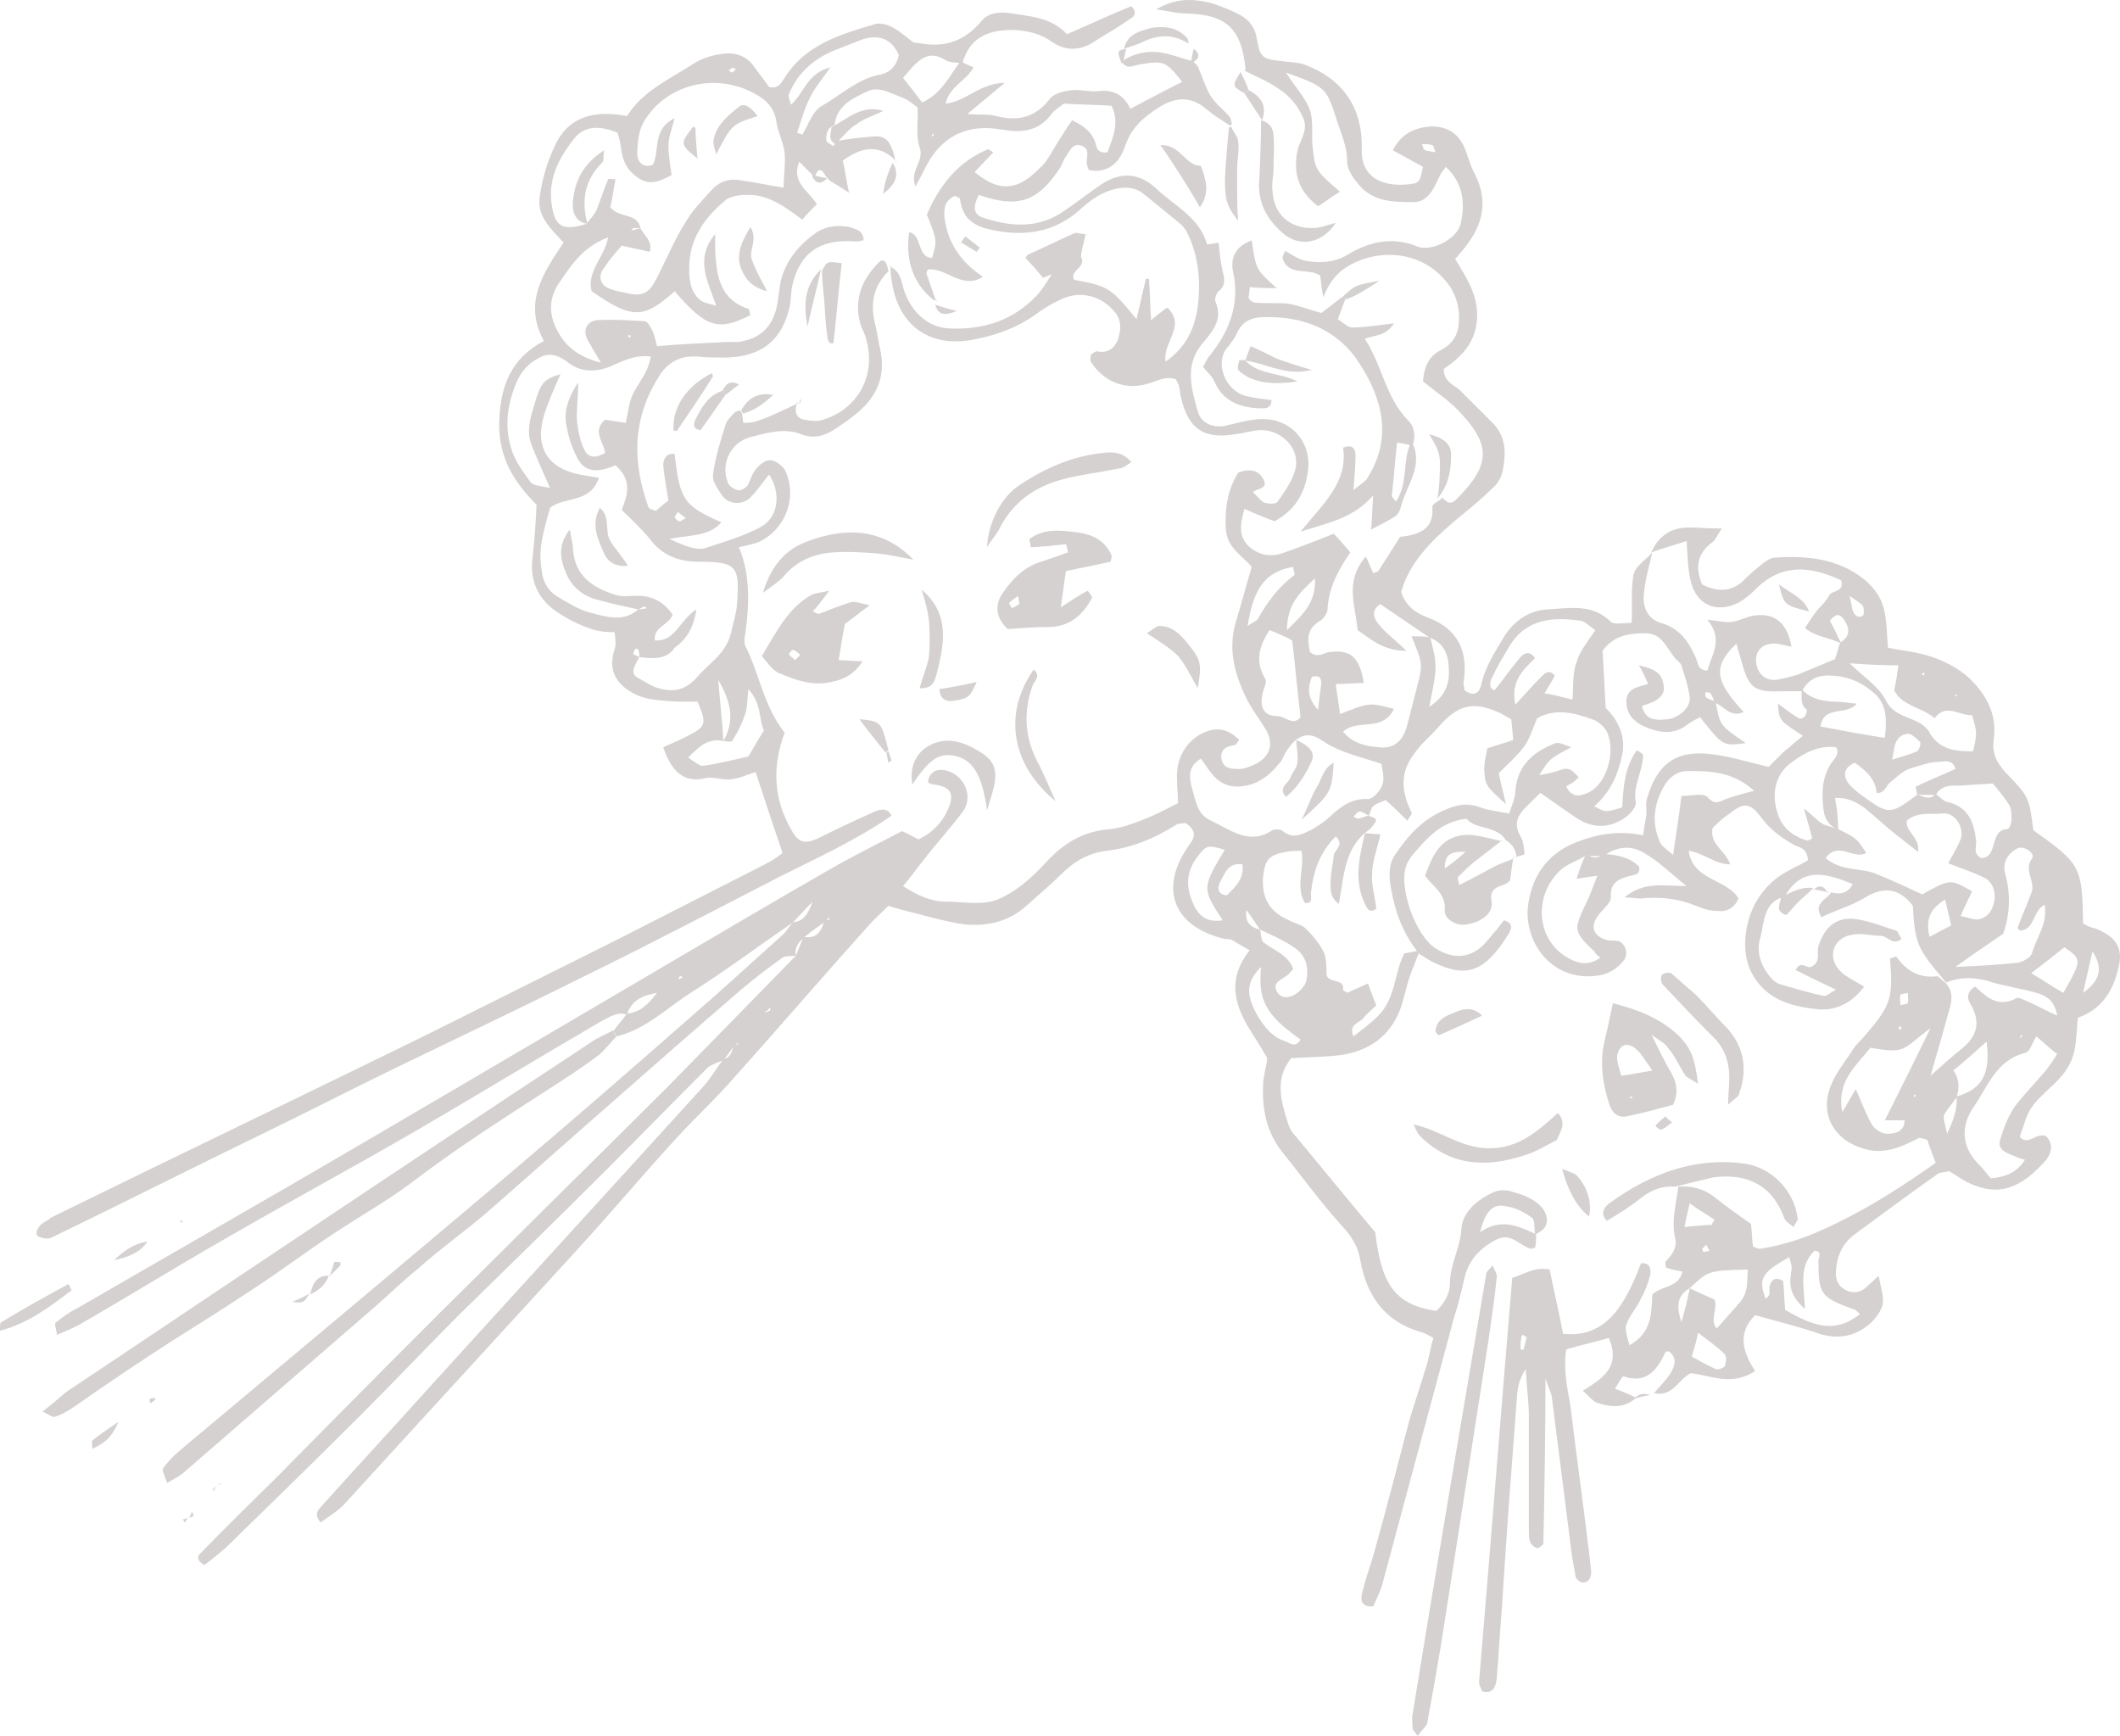 <svg width="160" height="131" viewBox="0 0 160 131" fill="none" xmlns="http://www.w3.org/2000/svg">
<path d="M59.847 69.606C57.34 71.327 54.833 73.204 52.248 74.846C50.368 76.019 48.802 77.662 46.53 78.209C46.452 78.053 46.373 77.975 46.295 77.818C46.608 77.349 47 76.958 47.313 76.489C48.253 76.41 48.88 75.863 49.585 74.924C48.253 75.159 47.627 75.628 47.313 76.567C46.608 76.332 46.06 76.723 45.433 77.036C40.733 79.773 36.112 82.589 31.412 85.326C26.555 88.142 21.62 90.801 16.763 93.616C13.082 95.728 9.557 97.918 5.875 100.029C5.405 100.264 4.857 100.499 4.308 100.733C4.23 100.264 4.073 99.873 4.23 99.795C4.7 99.404 5.248 99.013 5.875 98.7C11.28 95.571 16.607 92.521 22.012 89.393C31.02 84.153 40.028 78.835 48.958 73.595C53.737 70.779 58.515 67.964 63.293 65.227C64.86 64.366 66.427 63.584 68.072 62.724C68.463 62.88 68.855 63.115 69.325 63.349C70.422 62.802 71.205 62.02 71.675 60.769C71.988 59.83 71.675 59.361 70.5 59.204C70.343 59.204 70.187 59.126 70.03 59.048C70.108 58.344 70.578 58.031 71.205 58.109C72.772 58.344 73.555 60.143 72.615 61.316C71.675 62.567 70.578 63.74 69.638 64.992C69.168 65.539 68.777 66.165 68.15 66.869C69.247 67.573 70.265 68.042 71.362 68.042C72.693 68.042 74.103 68.355 75.278 67.886C76.61 67.338 77.785 66.321 78.803 65.227C80.213 63.662 81.702 62.724 83.817 62.567C84.6 62.489 85.462 62.176 86.245 61.864C87.107 61.551 87.968 61.081 88.908 60.612C88.908 59.986 88.83 59.361 88.83 58.735C88.752 57.171 89.613 55.763 91.023 55.216C92.042 54.825 92.825 55.138 93.53 55.841C93.373 55.998 93.295 56.233 93.138 56.233C92.512 56.311 92.042 56.623 92.198 57.327C92.355 58.031 92.982 58.031 93.53 58.031C93.922 58.031 94.235 57.875 94.627 57.718C95.88 57.171 96.193 56.076 95.488 54.981C95.018 54.199 94.392 53.417 94 52.557C93.138 50.758 92.668 48.881 93.295 46.847C93.687 45.596 94 44.345 94.47 42.781C93.843 41.998 92.59 41.373 92.512 39.887C92.433 38.323 92.668 36.915 93.452 35.664C94.313 35.351 95.018 35.429 95.41 36.289C95.645 36.915 94.862 36.837 94.548 37.15C94.862 37.384 95.097 37.775 95.41 37.932C95.723 38.01 96.272 38.088 96.428 37.853C96.977 37.071 97.525 36.289 97.76 35.429C98.152 33.943 96.82 32.457 95.175 32.457C94.548 32.457 93.922 32.692 93.217 32.77C90.867 33.161 89.692 32.379 89.143 30.032C89.065 29.798 89.065 29.485 88.987 29.172C88.987 29.016 88.83 28.859 88.752 28.625C87.89 28.312 87.185 28.859 86.402 29.016C84.835 29.407 83.268 28.781 82.328 27.295C82.25 27.139 82.328 26.904 82.328 26.748C82.485 26.67 82.642 26.513 82.798 26.513C83.582 26.67 84.052 26.357 84.365 25.653C84.6 24.949 84.678 24.167 84.13 23.541C83.112 22.29 81.467 21.899 80.057 22.603C79.352 22.916 78.725 23.307 78.098 23.776C76.767 24.714 75.278 25.262 73.712 25.575C70.265 26.357 67.758 24.636 67.288 21.117C67.21 20.726 67.21 20.335 67.21 20.022L67.132 20.1C67.68 20.335 67.915 20.726 68.072 21.351C68.542 23.385 69.952 24.793 71.832 24.793C74.26 24.871 76.453 24.167 78.177 22.368C78.803 21.742 79.195 20.882 79.743 20.178C80.292 19.865 80.918 19.553 81.467 19.24C82.25 20.1 80.605 20.413 81.075 21.117C83.582 21.586 83.817 21.664 85.775 24.089C86.01 23.072 86.245 22.055 86.48 21.038C86.558 21.038 86.637 21.038 86.715 21.038C86.793 21.977 86.793 22.994 86.872 24.167C87.263 23.854 87.42 23.698 87.655 23.541C87.812 23.385 88.047 23.228 88.125 23.228C89.535 24.636 87.733 25.809 87.968 27.295C89.613 26.122 90.162 24.714 90.397 23.15C90.632 21.195 90.475 19.24 89.535 17.441C89.378 17.206 89.222 16.972 88.987 16.815C88.125 16.111 87.263 15.408 86.402 14.704C85.775 14.156 85.07 14.078 84.287 14.234C83.19 14.469 82.407 15.017 81.623 15.72C79.587 17.597 77.237 17.91 74.573 17.285C73.32 16.972 72.615 16.346 72.458 15.017C72.458 14.938 72.223 14.86 72.067 14.782C71.362 15.095 71.205 15.642 71.283 16.424C71.518 18.379 72.615 19.865 74.182 20.882C72.615 21.899 71.44 20.178 70.03 20.335C69.952 20.491 69.873 20.648 69.952 20.726C70.187 21.43 70.422 22.055 70.657 22.759L70.735 22.681C70.657 22.681 70.5 22.681 70.422 22.603C68.933 21.43 68.307 19.631 68.62 17.519C69.638 17.754 69.168 19.396 70.343 19.474C70.735 18.145 70.735 18.145 69.952 16.19C70.892 14 72.302 12.201 74.573 11.262C74.652 11.262 74.808 11.419 74.965 11.497C74.495 11.966 74.103 12.436 73.555 12.983C74.495 13.765 75.435 14.234 76.453 14C77.237 13.843 77.942 13.218 78.49 12.67C79.038 12.201 79.352 11.497 79.743 10.871C80.135 10.246 80.527 9.62 80.918 9.073C81.858 9.542 82.485 10.011 82.72 10.95C82.798 11.341 83.033 11.575 83.582 11.497C83.973 10.402 84.522 9.307 83.895 7.978C82.642 7.899 81.467 7.899 80.292 7.821C79.9 8.134 79.587 8.291 79.352 8.603C78.568 9.698 77.472 10.011 76.14 9.855C75.748 9.776 75.435 9.776 75.043 9.698C72.772 9.464 71.048 10.402 69.952 12.436C69.717 12.905 69.482 13.374 69.09 14.078C68.62 12.827 69.795 12.201 69.403 11.106C69.09 10.168 69.325 9.073 69.247 8.056C69.325 7.978 69.482 7.899 69.56 7.743C71.048 7.117 71.675 5.71 72.537 4.537L72.458 4.615C72.772 4.771 73.085 4.928 73.477 5.084C72.928 6.101 71.675 6.492 71.362 7.821C72.928 7.665 73.947 6.257 75.827 6.257C74.808 7.117 74.025 7.743 73.007 8.603C73.947 8.682 74.652 8.603 75.2 8.76C76.767 9.151 78.098 8.916 79.195 7.508C79.508 7.039 80.292 6.883 80.918 6.805C81.545 6.726 82.25 6.961 82.877 6.883C84.052 6.726 84.835 7.196 85.305 8.212C86.637 7.508 87.968 6.805 89.222 6.179C88.047 4.693 87.89 4.537 86.088 4.849C85.54 4.928 84.992 5.319 84.678 4.615C85.775 3.911 86.872 3.754 88.125 4.067C88.752 4.224 89.378 4.458 90.005 4.615C90.162 4.771 90.318 4.849 90.397 5.006C90.71 5.71 90.945 6.492 91.337 7.196C91.728 7.821 92.355 8.291 92.825 8.838C92.903 8.994 92.903 9.151 92.982 9.385L92.825 9.464C92.198 9.073 91.572 8.682 91.023 8.212C89.848 7.196 88.595 7.352 87.42 8.134C86.323 8.838 85.383 9.62 84.913 11.028C84.522 12.201 83.66 13.139 82.172 12.827C82.093 12.592 82.015 12.436 82.015 12.279C82.015 11.81 82.25 11.262 81.702 11.028C80.997 10.715 80.762 11.341 80.448 11.81C80.213 12.123 80.135 12.514 79.9 12.827C78.255 15.251 76.767 15.72 73.868 14.704C73.398 15.642 73.477 16.19 74.182 16.424C76.297 17.128 78.412 17.285 80.37 15.877C81.31 15.251 82.172 14.547 83.112 13.921C84.522 12.983 85.932 12.983 87.263 14.234C88.673 15.564 90.553 16.424 91.102 18.458C91.493 18.379 91.728 18.379 91.963 18.301C92.042 19.005 92.12 19.787 92.277 20.491C92.433 21.038 92.512 21.586 91.963 21.977C91.807 22.134 91.65 22.524 91.728 22.759C92.355 24.167 91.415 25.105 90.71 25.966C89.378 27.608 89.927 29.329 90.397 31.049C90.632 31.91 91.493 32.301 92.433 32.144C93.138 31.988 93.922 31.753 94.627 31.675C97.133 31.284 99.092 33.161 98.7 35.664C98.465 37.228 97.76 38.479 96.193 39.339C95.567 39.105 94.783 38.792 93.922 38.401C93.608 39.496 93.452 40.356 94.157 41.138C94.862 41.842 95.802 42.077 96.742 41.764C98.073 41.295 99.327 40.825 100.658 40.278C101.05 40.669 101.442 41.138 101.912 41.686C101.05 42.937 100.267 44.345 100.188 45.987C100.188 46.3 99.875 46.691 99.64 46.847C98.543 47.473 98.7 48.333 98.857 49.194C99.483 49.741 99.953 49.194 100.502 49.194C101.99 49.037 102.617 49.663 102.93 51.54C102.303 51.54 101.677 51.618 100.815 51.618C100.893 52.4 101.05 53.104 101.128 53.886C101.99 53.573 102.617 53.261 103.243 53.182C103.87 53.104 104.497 53.339 105.202 53.495C104.34 55.294 102.46 54.199 101.363 55.216C102.068 56.076 103.008 56.311 104.027 56.389C105.202 56.545 105.907 55.92 106.22 54.668C106.455 53.73 106.69 52.87 106.925 51.931C107.395 50.132 107.395 50.132 106.533 48.02C107.082 48.02 107.473 48.02 107.943 48.099C108.492 50.289 108.492 50.289 107.865 53.339C108.962 52.635 109.353 51.775 109.353 50.758C109.353 49.585 109.118 48.568 107.865 48.099C106.612 47.239 105.437 46.456 104.183 45.596C103.478 45.987 103.635 46.691 104.105 47.16C104.575 47.786 105.28 48.255 106.142 49.115C104.34 49.115 103.4 48.177 102.46 47.551C102.303 45.674 101.442 43.876 103.087 41.998C103.322 42.546 103.478 42.859 103.635 43.25C103.792 43.172 103.948 43.172 104.027 43.093C104.575 42.233 105.123 41.373 105.672 40.513C107.082 40.356 108.257 39.965 108.1 38.245C108.1 38.01 108.57 37.853 108.805 37.619V37.541C109.04 37.697 109.197 37.932 109.432 37.932C109.588 37.932 109.745 37.853 109.902 37.697C112.565 35.038 112.565 33.552 109.98 30.893C109.197 30.111 108.257 29.485 107.395 28.781C107.473 27.765 107.787 26.904 108.727 26.435C109.432 26.044 109.902 25.575 110.058 24.714C110.215 23.619 110.058 22.681 109.51 21.742C107.708 19.005 104.497 18.77 102.303 19.787C101.285 20.256 100.423 20.96 99.875 22.446C99.718 21.664 99.718 21.273 99.64 20.804C98.778 20.178 97.29 20.882 96.82 19.553C96.742 19.396 96.898 19.24 96.977 18.927C97.525 19.24 98.073 19.631 98.7 19.709C99.718 19.865 100.737 19.787 101.677 19.24C103.322 18.223 105.123 17.832 107.003 18.614C108.022 19.005 109.902 18.067 110.215 16.972C110.607 15.329 110.45 13.843 109.118 12.592C108.962 12.827 108.805 12.983 108.727 13.139C108.257 14.078 107.865 15.251 106.69 15.251C105.202 15.251 103.635 15.251 102.538 13.921C102.147 13.452 101.677 12.827 101.677 12.201C101.677 11.028 101.207 10.089 100.893 9.073C100.11 6.648 100.11 6.57 97.055 5.475C97.682 6.492 98.465 7.274 98.857 8.291C99.17 9.229 98.935 10.324 99.092 11.341C99.248 12.827 99.405 12.983 101.128 14.469C100.58 14.782 100.11 15.173 99.483 15.564C98.23 14.625 97.682 13.452 97.838 11.966C97.838 11.653 97.917 11.419 97.995 11.106C98.23 10.402 98.7 9.776 98.387 8.994C97.995 7.978 97.29 7.196 96.428 6.648C95.645 6.101 94.783 5.788 93.922 5.319V5.397C93.922 5.319 94 5.24 94 5.162C93.687 2.112 92.512 1.095 89.535 1.017C88.908 1.017 88.282 0.861 87.263 0.704C88.752 -0.156 89.927 -0.078 91.102 0.157C91.807 0.313 92.512 0.626 93.217 0.939C94.078 1.33 94.705 1.877 94.862 2.972C95.097 4.38 95.332 4.458 96.742 4.615C97.29 4.693 97.838 4.693 98.387 4.849C101.363 5.944 102.852 8.134 102.773 11.262C102.695 13.53 104.575 14.234 106.768 13.843C106.925 13.843 107.082 13.609 107.16 13.53C107.238 13.296 107.317 12.983 107.395 12.592C106.69 12.201 105.985 11.81 105.123 11.341C105.75 10.089 106.768 9.62 108.022 9.542C109.275 9.542 110.137 10.089 110.607 11.341C110.842 11.966 110.998 12.592 111.312 13.139C112.33 15.173 111.938 16.893 110.607 18.614C110.372 18.927 110.137 19.162 109.823 19.553C110.685 20.96 111.625 22.368 111.468 24.167C111.312 25.966 110.215 26.982 108.962 27.843C108.962 28.781 109.667 29.016 110.137 29.407C110.998 30.267 111.86 31.128 112.722 31.988C113.662 33.005 113.662 34.178 113.427 35.429C113.348 35.976 113.035 36.524 112.643 36.837C111.703 37.775 110.685 38.557 109.667 39.418C107.943 40.904 106.377 42.468 105.75 44.658C106.063 45.752 106.925 46.3 107.787 46.613C110.058 47.473 110.842 49.194 110.45 51.54C110.45 51.696 110.528 51.931 110.528 52.087C111.155 52.557 111.625 52.4 111.782 51.696C112.095 50.289 112.878 49.115 113.583 47.942C114.367 46.769 115.463 46.065 116.795 45.987C118.44 45.909 120.163 45.518 121.573 46.926C121.808 47.16 122.592 47.004 123.14 47.004C123.218 45.674 123.062 44.501 123.297 43.328C123.453 42.702 124.237 42.233 124.707 41.686C124.472 42.702 124.158 43.719 124.08 44.736C123.923 45.752 124.315 46.691 125.333 47.004C126.743 47.395 127.448 48.412 127.997 49.663C128.153 50.054 128.153 50.601 128.858 50.601C129.172 49.428 130.112 48.255 128.858 46.769C129.642 46.847 130.19 47.004 130.738 46.926C131.287 46.847 131.835 46.535 132.383 46.456C133.95 46.222 134.89 47.004 135.203 48.803C134.733 48.724 134.342 48.568 133.872 48.568C132.932 48.568 132.462 49.194 132.54 49.976C132.618 50.836 133.245 51.383 134.028 51.305C134.577 51.227 135.125 51.071 135.673 50.914C136.613 50.523 137.553 50.132 138.493 49.741C138.65 49.35 138.728 48.881 138.885 48.49C139.512 48.099 139.668 47.63 139.277 46.926C138.807 46.144 138.493 46.378 138.102 46.847C138.415 47.395 138.65 47.942 138.963 48.568C138.102 48.099 137.083 48.099 136.222 47.395C136.535 46.926 136.77 46.535 137.083 46.144L137.005 46.222C137.318 45.831 137.788 45.44 138.023 44.97C138.258 44.501 139.198 44.736 138.963 43.797C136.613 42.702 134.42 42.468 132.383 44.579C132.07 44.892 131.678 45.205 131.287 45.44C129.642 46.3 128.075 45.752 127.605 43.876C127.37 42.937 127.37 41.92 127.292 40.825C126.352 41.138 125.49 41.373 124.628 41.686C125.177 40.434 126.117 39.809 127.448 39.809C128.153 39.809 128.858 39.887 129.955 39.887C129.563 40.434 129.485 40.747 129.25 40.904C128.075 41.764 127.918 42.859 128.467 44.11C129.72 44.736 130.817 44.658 131.757 43.641C132.148 43.25 132.618 42.859 133.01 42.546C133.323 42.311 133.637 42.077 134.028 42.077C136.378 41.92 138.728 42.155 140.687 43.719C141.548 44.423 142.097 45.283 142.253 46.3C142.41 47.082 142.41 47.942 142.488 48.881C143.193 49.037 143.977 49.115 144.682 49.272C146.17 49.585 147.58 50.21 148.677 51.227C149.93 52.478 150.713 53.886 150.478 55.763C150.322 56.78 150.635 57.484 151.34 58.266C153.142 60.143 153.142 60.143 153.455 62.646C157.058 65.227 157.137 65.383 157.215 69.684C157.45 69.841 157.763 69.997 158.155 70.075C159.722 70.701 160.27 71.561 159.878 73.047C159.487 74.768 158.625 76.176 156.823 76.801C156.745 77.427 156.745 77.975 156.667 78.522C156.588 79.93 155.962 80.946 154.943 81.885C153.063 83.606 153.142 83.684 152.437 85.795C153.063 86.499 153.612 85.483 154.395 85.717C155.1 86.421 154.787 87.203 154.16 87.829C152.202 89.94 150.478 90.253 148.363 89.158C147.972 88.924 147.58 88.689 147.11 88.376C146.875 88.454 146.562 88.454 146.327 88.533C144.212 90.019 142.097 91.583 139.982 93.147C139.12 93.773 138.65 94.711 138.572 95.806C138.493 96.432 138.65 96.979 139.198 97.292C139.668 97.605 140.295 97.605 140.765 97.214C141 96.979 141.313 96.745 141.783 96.275C141.94 97.136 142.175 97.761 142.097 98.387C142.018 98.856 141.627 99.404 141.235 99.795C140.138 100.811 138.807 101.124 137.318 100.655C135.752 100.108 134.107 99.716 132.462 99.247C130.973 100.733 131.678 102.219 132.462 103.471C130.66 104.644 129.093 103.783 127.605 103.627C126.665 104.096 126.195 105.504 124.785 105.113V105.191C125.177 104.722 125.647 104.253 126.038 103.705C126.352 103.158 126.665 102.532 125.96 101.985C125.882 101.985 125.725 101.985 125.725 101.985C125.098 103.314 124.315 104.487 122.513 103.862C122.435 103.862 122.122 104.409 121.887 104.8C122.513 105.035 123.062 105.269 123.532 105.504V105.426C122.67 106.286 121.652 106.208 120.633 105.895C120.242 105.817 119.928 105.348 119.458 104.956C120.947 104.018 122.357 103.158 121.417 100.968C120.32 101.281 119.302 101.515 118.205 101.828C117.97 103.314 118.283 104.722 118.518 106.051C118.988 109.962 119.537 113.872 120.007 117.783C120.007 118.096 120.085 118.33 120.085 118.643C120.085 119.034 119.928 119.425 119.458 119.425C119.223 119.425 118.91 119.112 118.91 118.956C118.753 118.096 118.597 117.313 118.518 116.453C118.048 112.777 117.578 109.023 117.108 105.348C117.03 105.035 116.873 104.722 116.638 104.018C116.638 108.398 116.56 112.465 116.482 116.453C116.482 116.61 116.247 116.688 116.09 116.844C115.385 116.688 115.385 116.062 115.385 115.515C115.385 112.621 115.385 109.727 115.385 106.834C115.385 105.817 115.228 104.8 115.15 103.314C114.445 104.409 114.523 105.191 114.445 105.973C114.053 111.135 113.662 116.219 113.348 121.38C113.192 123.179 113.113 124.9 112.957 126.699C112.878 127.246 112.722 127.872 111.86 127.637C111.782 127.402 111.625 127.168 111.625 126.933C112.487 116.766 113.27 106.677 114.132 96.432C114.993 96.197 115.777 95.571 116.952 95.806C117.265 97.37 117.657 99.013 117.97 100.655C120.947 100.968 122.513 98.934 123.845 95.337C124.472 95.259 124.628 95.728 124.55 96.197C124.393 96.823 124.158 97.448 123.845 97.996C123.532 98.7 122.983 99.247 122.748 99.951C122.592 100.342 122.827 100.968 122.983 101.515C124.707 100.577 124.628 99.013 124.707 97.683C125.49 96.979 126.665 97.214 126.978 95.963C126.587 95.884 126.117 95.806 125.725 95.65C125.725 95.493 125.647 95.259 125.725 95.18C126.195 94.711 126.587 94.164 126.43 93.46C126.117 92.13 126.508 90.879 126.665 89.549H126.587C127.683 89.471 128.623 89.706 129.485 90.41C130.347 91.114 131.287 91.739 132.148 92.365C132.227 92.991 132.227 93.538 132.305 94.085C132.54 94.164 132.697 94.242 132.853 94.242C134.89 93.929 136.77 93.225 138.65 92.287C141.235 91.035 143.663 89.471 146.092 87.751C145.857 87.125 145.622 86.577 145.465 86.03C145.23 85.952 144.995 85.874 144.838 85.874C143.585 86.499 142.332 87.125 140.843 86.734C138.337 86.108 137.162 83.918 138.337 81.572C138.728 80.712 139.355 80.008 139.825 79.226C140.06 78.835 140.452 78.522 140.765 78.131C142.723 75.863 142.88 75.315 142.645 72.344C142.802 72.265 143.115 72.187 143.115 72.187C143.898 73.282 144.838 73.829 146.17 73.673C146.327 73.673 146.562 73.986 146.797 74.142C147.345 74.69 147.345 75.315 147.188 75.941C146.718 77.662 146.248 79.304 145.7 81.181C146.483 80.477 147.267 79.773 148.05 79.148C149.225 78.209 149.538 77.114 148.677 75.706C148.442 75.315 148.442 74.846 149.068 74.455C149.93 75.237 150.792 76.097 152.202 75.315C152.358 75.237 152.75 75.472 152.985 75.55C153.69 75.863 154.395 76.254 155.257 76.645C155.1 75.628 154.552 75.159 153.69 74.924C152.593 74.612 151.497 74.455 150.4 74.142C149.225 73.751 148.05 73.673 146.875 74.142C144.682 71.561 144.525 71.249 144.368 68.355C143.35 67.025 142.175 66.869 140.765 67.729C139.747 68.355 138.572 68.668 137.475 69.215C136.77 68.12 137.945 67.886 138.258 67.26L138.18 67.338C138.807 67.495 139.433 67.495 139.825 66.712C137.867 65.93 135.987 65.305 134.655 67.729L134.733 67.651C133.088 68.042 133.167 69.528 132.853 70.779C132.54 71.796 132.853 72.813 133.558 73.673C133.793 73.986 134.107 74.221 134.42 74.299C135.517 74.612 136.535 74.924 137.632 75.159C137.788 75.237 138.102 74.924 138.572 74.69C137.397 74.142 136.457 73.673 135.517 73.204C135.908 72.422 136.378 73.126 136.692 72.969C137.475 72.578 137.083 71.874 137.24 71.405C137.71 69.919 138.65 69.137 140.138 69.371C141.157 69.528 142.097 69.919 143.115 70.232C143.272 70.31 143.35 70.623 143.507 70.858C142.802 71.405 142.488 70.623 141.94 70.623C141.235 70.623 140.452 70.388 139.747 70.545C138.337 70.779 137.867 72.265 138.885 73.282C139.355 73.751 140.06 74.064 140.687 74.455C139.825 75.628 138.65 76.254 137.318 76.176C135.752 76.019 134.107 75.706 132.932 74.455C131.757 73.204 131.522 71.64 131.835 69.997C132.148 68.355 133.01 67.025 134.342 66.087C135.047 65.618 135.83 65.305 136.457 64.914C136.378 64.053 135.908 63.975 135.517 63.819C134.498 63.271 133.637 62.646 132.932 61.707C132.07 60.534 131.6 60.534 130.425 61.472C129.955 61.785 129.563 62.176 129.25 62.489C129.015 63.74 130.19 64.132 130.582 65.227C129.407 65.227 128.623 64.366 127.448 64.21C127.762 66.478 130.347 66.321 131.208 67.807C130.895 68.511 130.347 68.824 129.642 68.746C129.093 68.746 128.545 68.589 127.997 68.355C126.665 67.807 125.255 67.651 123.845 67.807C123.532 67.807 123.218 67.729 122.592 67.729C124.08 66.478 125.647 66.869 127.292 66.869C126.117 65.93 125.177 64.992 124.08 64.366C123.062 63.74 121.965 63.897 121.025 64.601C120.555 64.601 120.085 64.601 119.615 64.601C118.988 64.992 118.205 65.227 117.735 65.696C115.62 67.729 116.012 71.092 118.44 72.344C119.145 72.734 119.928 72.891 120.79 72.265C120.555 72.109 120.398 71.952 120.32 71.796C118.753 70.31 118.753 70.154 119.693 68.198C120.007 67.573 120.242 66.869 120.555 66.087C119.928 66.165 119.458 66.243 118.988 66.321C119.223 65.539 119.458 64.992 119.693 64.444C120.163 64.835 120.633 64.757 121.103 64.444C122.043 64.523 122.983 64.679 123.688 65.383C123.845 65.93 123.453 66.009 123.062 66.087C122.2 66.321 121.495 66.556 121.573 67.729C121.573 68.198 120.79 68.746 120.477 69.293C120.007 70.075 120.398 70.701 121.26 70.936C121.495 71.014 121.808 70.936 122.122 71.014C122.67 71.17 122.905 71.952 122.592 72.422C122.122 73.047 121.495 73.438 120.79 73.595C117.187 74.221 115.072 71.17 115.307 68.511C115.542 66.243 116.717 64.444 118.91 63.584C120.477 62.958 122.122 62.646 124.002 63.037C124.08 62.489 124.158 62.02 124.237 61.629C124.315 61.16 124.158 60.69 124.315 60.221C125.098 57.562 126.587 56.545 129.328 56.936C130.582 57.093 131.835 57.484 133.48 57.875C133.715 57.64 134.107 57.249 134.577 56.78C135.047 56.389 135.517 55.998 136.065 55.529C134.263 54.355 134.263 54.355 134.185 53.104C134.733 53.495 135.203 53.886 135.752 54.199C135.83 54.277 136.143 54.199 136.222 54.043C136.3 53.964 136.378 53.652 136.378 53.573C135.83 53.182 135.987 52.557 135.987 52.009C136.613 52.713 137.397 52.87 138.258 52.948C138.885 52.948 139.433 53.026 140.138 53.104C139.355 54.043 137.632 53.182 137.397 54.825C139.042 55.138 140.687 55.45 142.253 55.685C142.41 54.355 142.41 53.261 141.548 52.4C140.608 51.54 139.59 51.071 138.337 50.992C137.318 50.914 136.535 51.149 135.987 52.166C135.438 52.166 134.89 52.166 134.342 52.166C132.54 52.244 131.992 51.931 131.522 50.21C131.365 49.663 131.208 49.194 131.052 48.568C129.25 50.289 129.407 51.383 131.6 53.73C130.582 54.199 130.112 53.261 129.407 53.026C129.328 52.791 129.25 52.557 129.093 52.322C129.015 52.244 128.858 52.244 128.702 52.244C128.702 52.4 128.702 52.635 128.78 52.635C129.015 52.791 129.25 52.87 129.485 52.948C129.798 54.746 129.798 54.746 131.757 56.076C130.033 56.311 130.033 56.311 128.31 54.121C127.997 54.277 127.683 54.434 127.37 54.668C126.273 55.529 125.098 55.294 123.923 54.746C123.218 54.355 122.748 53.808 122.748 52.948C122.748 51.931 123.61 51.853 124.393 51.618C124.158 51.149 124.002 50.68 123.688 50.21C125.098 50.523 125.49 50.914 125.568 51.853C125.647 52.478 125.098 52.948 123.923 53.261C124.158 54.434 125.098 54.355 125.882 54.277C126.822 54.121 127.605 53.339 127.527 52.635C127.448 51.853 127.135 50.992 126.9 50.21C126.822 49.976 126.508 49.819 126.352 49.585C125.725 48.803 125.412 47.786 124.158 47.786C122.827 47.786 121.73 48.02 120.947 49.115C121.025 50.445 121.103 51.696 121.182 53.417C121.887 54.121 122.748 55.294 122.435 56.936C122.122 58.422 121.573 59.752 120.32 60.847C121.182 61.316 121.182 61.316 122.435 60.925C122.513 59.439 122.592 57.953 123.532 56.623C123.767 56.78 124.002 56.858 124.002 57.015C124.002 58.188 123.218 59.283 123.453 60.534C123.532 60.847 123.062 61.394 122.748 61.629C121.573 62.489 120.32 62.567 119.067 61.785C118.127 61.16 117.265 60.534 116.247 59.83C115.777 60.299 115.385 60.69 114.993 61.081C114.445 61.707 114.288 62.333 114.758 63.115C114.993 63.506 114.993 63.975 115.072 64.444C115.072 64.523 114.602 64.601 114.367 64.679L114.445 64.757C114.445 64.053 114.053 63.662 113.583 63.349L113.662 63.428C112.957 62.255 111.39 62.646 110.685 61.785C108.648 62.02 107.63 63.349 106.533 64.601C106.377 64.835 106.22 65.07 106.142 65.305C105.515 66.947 106.847 70.623 108.335 71.561C109.667 72.422 110.998 72.344 112.095 71.17C112.565 70.623 113.035 70.075 113.505 69.45C114.288 69.684 114.053 70.154 113.818 70.545C113.662 70.779 113.505 71.014 113.348 71.249C111.782 73.438 110.45 73.751 108.1 72.578C107.787 72.422 107.473 72.187 107.16 72.031C105.907 70.545 105.28 68.824 104.967 66.947C104.81 66.087 104.81 65.227 105.28 64.523C106.22 63.115 107.317 61.864 108.962 61.16C109.823 60.769 110.685 60.534 111.703 60.925C112.33 61.16 113.113 61.238 113.897 61.394C114.132 60.69 114.367 60.221 114.367 59.674C114.523 57.718 115.777 56.702 117.422 56.076C117.657 55.998 118.127 56.233 118.597 56.389C116.952 57.249 116.952 57.249 116.168 58.501C116.638 58.422 116.952 58.344 117.265 58.266C117.657 58.188 117.97 57.953 118.362 58.031C118.675 58.109 118.91 58.422 119.145 58.657C118.988 58.813 118.832 58.97 118.597 59.126C118.44 59.204 118.283 59.283 118.205 59.361C118.597 60.143 119.145 60.143 119.85 59.83C121.338 59.126 121.887 56.702 121.338 55.372C121.182 54.903 120.633 54.434 120.163 54.277C118.832 53.808 117.422 53.417 116.012 54.199C115.698 54.903 115.463 55.763 114.993 56.389C114.445 57.093 113.74 57.718 113.113 58.344C113.27 59.126 113.427 59.752 113.662 60.69C112.095 59.283 112.095 59.283 112.017 58.031C112.017 57.484 112.173 56.936 112.252 56.467C112.957 56.233 113.583 56.076 114.21 55.841C114.132 55.216 114.132 54.825 114.053 54.277C113.74 54.121 113.427 53.886 113.035 53.73C111.233 52.948 110.137 53.182 108.805 54.59C108.335 55.138 107.787 55.685 107.238 56.233C106.925 56.623 106.533 57.093 106.298 57.562C105.672 58.813 105.907 60.065 106.533 61.316C106.612 61.394 106.377 61.629 106.22 61.942C105.672 61.394 105.202 60.925 104.575 60.377C104.262 60.534 103.87 60.612 103.635 60.847C103.478 61.003 103.4 61.316 103.322 61.551C103.087 61.472 102.852 61.238 102.617 61.238C102.46 61.238 102.303 61.472 102.147 61.629C102.303 61.707 102.46 61.785 102.538 61.785C102.773 61.707 103.008 61.629 103.243 61.551C104.027 61.785 104.027 61.864 103.322 62.646L103.4 62.567C101.442 63.897 101.442 66.087 101.05 68.198C100.345 67.729 100.423 67.103 100.423 66.556C100.423 65.93 100.58 65.305 100.658 64.601C100.658 64.132 101.52 63.819 100.815 63.115C99.562 64.366 99.092 65.852 98.935 67.416C98.935 67.729 99.092 68.277 98.465 68.12C97.76 66.869 98.465 65.539 98.23 64.21C97.76 64.21 97.447 64.21 97.055 64.288C95.723 64.523 95.488 64.914 95.332 66.087C95.175 67.729 95.802 68.824 97.29 69.45C97.682 69.684 98.23 69.763 98.543 70.075C99.092 70.623 99.562 71.17 99.875 71.796C100.11 72.265 100.11 72.891 100.11 73.438C100.11 74.299 101.52 73.751 101.363 74.69C101.363 74.768 101.598 74.846 101.677 74.924C102.225 74.69 102.695 74.455 103.243 74.221C103.478 74.846 103.635 75.315 103.87 75.863C103.478 76.254 103.087 76.567 102.852 76.88C102.617 77.192 101.755 77.271 102.147 78.209C102.852 77.662 103.4 77.271 103.948 76.723C105.358 75.394 105.202 73.438 105.985 71.952C106.455 71.874 106.847 71.796 107.16 71.718C106.925 72.344 106.69 72.891 106.455 73.517C106.142 74.377 105.985 75.315 105.672 76.176C104.888 78.209 103.322 79.304 101.207 79.617C100.032 79.773 98.778 79.773 97.447 79.852C96.193 81.416 96.663 83.058 97.212 84.779C97.29 85.091 97.525 85.483 97.76 85.717C99.718 88.063 101.677 90.488 103.792 92.991C104.262 97.057 105.358 98.465 108.413 98.934C108.962 98.387 109.432 97.683 109.432 96.823C109.432 95.415 110.215 94.164 110.293 92.756C110.372 91.426 111.547 90.488 112.8 89.94C113.192 89.784 113.74 89.784 114.132 89.94C114.758 90.097 115.385 90.332 115.933 90.722C116.247 90.957 116.638 91.348 116.717 91.817C116.873 92.443 116.482 92.912 115.855 93.147C115.777 92.678 115.855 92.052 115.62 91.896C115.072 91.505 114.367 91.114 113.662 91.035C112.643 90.801 112.095 91.426 111.703 92.991C113.27 91.896 114.602 92.521 115.933 93.147C115.933 93.46 115.933 93.851 115.855 94.164C115.698 94.164 115.62 94.242 115.542 94.242C114.68 94.007 114.053 92.991 112.957 93.538C111.703 94.164 110.842 95.102 110.528 96.432C110.293 97.448 110.058 98.465 109.745 99.404C107.943 106.13 106.142 112.777 104.34 119.503C104.183 120.129 103.87 120.676 103.635 121.224C102.773 121.302 102.695 120.755 102.773 120.364C103.008 119.269 103.4 118.252 103.713 117.157C104.653 113.794 105.515 110.431 106.377 107.146C106.768 105.817 107.238 104.487 107.63 103.158C107.865 102.454 107.943 101.75 108.178 100.968C107.787 100.733 107.473 100.577 107.16 100.499C104.497 99.716 103.165 97.761 102.695 95.259C102.538 94.164 102.068 93.382 101.363 92.6C99.718 90.801 98.308 88.846 96.742 86.89C95.567 85.404 95.253 83.684 95.332 81.885C95.332 81.259 95.567 80.555 95.645 79.852C95.332 79.304 94.94 78.678 94.548 78.053C93.217 76.019 92.512 73.986 94.313 71.718C93.765 71.405 93.373 71.17 92.982 70.936C92.825 70.858 92.59 70.858 92.433 70.858C88.517 69.919 87.42 67.025 89.77 63.74C90.318 63.037 90.162 62.567 89.457 62.098C89.222 62.176 88.908 62.098 88.752 62.255C87.107 63.271 85.462 63.975 83.503 64.21C82.172 64.366 81.075 64.992 80.057 66.009C79.273 66.791 78.412 67.495 77.55 68.277C76.218 69.528 74.573 69.919 72.85 69.763C71.597 69.606 70.265 69.215 69.012 68.902C68.385 68.746 67.758 68.589 67.053 68.355C66.505 68.902 65.957 69.371 65.487 69.919C62.118 73.673 58.828 77.505 55.46 81.259C54.05 82.902 52.483 84.309 50.995 85.952C48.488 88.689 46.06 91.583 43.553 94.32C39.402 98.856 35.25 103.392 31.02 108.007C29.375 109.805 27.73 111.604 26.085 113.403C25.537 114.029 24.832 114.42 24.205 114.889C23.578 114.185 24.127 113.872 24.362 113.559C27.103 110.509 29.923 107.459 32.665 104.409C39.48 96.901 46.295 89.471 53.11 81.963C53.658 81.338 54.05 80.634 54.598 79.93C55.225 79.773 55.225 79.304 55.382 78.835C55.46 78.835 55.538 78.835 55.617 78.835C55.695 78.835 55.695 78.757 55.773 78.678C55.617 78.757 55.538 78.835 55.382 78.913C55.147 79.304 54.912 79.617 54.598 80.008C54.207 80.164 53.737 80.321 53.423 80.555C50.76 83.215 48.175 85.874 45.512 88.533C41.908 92.13 38.305 95.65 34.702 99.169C32.195 101.672 29.767 104.253 27.26 106.755C23.892 110.118 20.445 113.481 17.077 116.766C16.528 117.235 15.98 117.705 15.432 118.096C14.805 117.783 14.883 117.392 15.197 117.157C17.155 115.124 19.192 113.168 21.15 111.213C26.555 105.739 31.96 100.264 37.443 94.868C41.752 90.566 46.138 86.265 50.447 81.963C53.658 78.678 56.87 75.394 60.082 72.109C60.238 71.64 60.473 71.17 60.63 70.701C61.57 70.858 61.962 70.388 62.197 69.528C62.353 69.45 62.51 69.45 62.588 69.371V69.215C62.432 69.371 62.353 69.528 62.197 69.606C61.648 69.997 61.1 70.388 60.63 70.779C60.238 71.17 59.925 71.561 60.082 72.109C59.768 72.187 59.298 72.109 59.063 72.265C57.967 73.047 56.948 73.829 55.93 74.69C52.562 77.583 49.272 80.477 45.982 83.371C42.848 86.108 39.793 88.846 36.738 91.505C35.015 92.991 33.213 94.242 31.568 95.728C30.393 96.666 29.375 97.683 28.2 98.7C23.422 102.845 18.722 106.912 13.943 111.057C13.63 111.37 13.239 111.526 12.612 111.917C12.455 111.448 12.22 110.979 12.299 110.822C12.69 110.275 13.16 109.805 13.63 109.414C21.855 102.532 30.08 95.65 38.227 88.767C42.927 84.779 47.627 80.712 52.248 76.645C54.52 74.69 56.713 72.656 58.985 70.623C59.377 70.31 59.533 69.919 59.847 69.606C60.473 69.528 60.865 69.293 61.335 68.042C60.552 68.824 60.238 69.215 59.847 69.606ZM57.653 76.41C57.81 76.41 57.967 76.332 58.123 76.254C58.123 76.254 58.123 76.097 58.123 76.019C57.967 76.254 57.81 76.332 57.653 76.41C57.575 76.567 57.575 76.723 57.497 76.801C57.497 76.723 57.575 76.567 57.653 76.41ZM146.64 81.807C146.875 81.494 147.188 81.103 147.423 80.79C147.893 81.416 147.893 82.12 147.658 82.823C147.345 83.293 146.953 83.684 146.718 84.153C146.64 84.388 146.797 84.857 146.953 85.561C147.502 84.388 147.737 83.606 147.658 82.745C149.617 82.198 150.243 81.025 149.93 78.6C149.068 79.382 148.285 80.086 147.423 80.79C147.188 81.181 146.875 81.494 146.64 81.807C146.562 81.963 146.483 82.12 146.405 82.198C146.483 82.041 146.562 81.885 146.64 81.807ZM95.097 70.154C94.783 69.684 94.392 69.137 94.078 68.668C93.922 69.606 94.392 69.997 95.097 70.154C95.175 70.466 95.175 70.936 95.332 71.092C96.115 71.718 97.212 72.031 97.603 73.126C97.447 73.282 97.29 73.517 97.055 73.673C96.585 73.986 95.958 74.221 96.428 74.924C96.82 75.472 97.525 75.237 97.917 74.924C98.23 74.69 98.622 74.221 98.622 73.829C98.778 72.813 98.465 71.952 97.525 71.405C96.82 70.936 95.958 70.545 95.097 70.154ZM127.527 97.214C128.153 97.527 128.858 97.84 129.407 98.074C129.642 98.856 129.015 99.56 129.563 100.264C130.19 99.56 130.738 98.934 131.287 98.309C131.992 97.527 131.835 96.666 131.913 95.806C128.937 95.884 128.937 95.884 127.527 97.214C126.43 97.84 126.587 98.778 126.9 99.795C127.135 98.934 127.37 98.074 127.527 97.214ZM144.682 59.986C144.682 59.752 144.525 59.361 144.603 59.361C145.543 58.892 146.562 58.501 147.58 58.031C147.423 57.406 146.953 57.406 146.483 57.484C146.013 57.484 145.543 57.562 145.073 57.718C144.603 57.875 144.133 57.953 143.742 58.188C143.35 58.422 143.037 58.735 142.645 59.048C142.332 59.283 142.253 59.908 141.627 59.83C141.548 58.735 140.765 58.109 139.982 57.562C139.198 57.875 139.042 58.501 139.512 59.126C139.903 59.595 140.452 59.986 141 60.377C142.567 61.472 142.802 61.394 144.682 59.986C145.152 60.065 145.622 60.456 146.092 59.908C146.405 60.143 146.64 60.456 147.032 60.534C148.598 60.925 148.99 62.098 149.147 63.506C149.147 63.975 148.912 64.444 149.538 64.757C150.87 64.679 150.087 62.646 151.497 62.567C151.653 62.567 151.81 62.098 151.81 61.864C151.81 61.472 151.81 61.081 151.653 60.769C151.262 60.143 150.792 59.595 150.4 59.126C149.46 59.204 148.755 59.204 148.05 59.283C147.267 59.283 146.562 59.204 146.092 59.986C145.622 59.986 145.152 59.986 144.682 59.986ZM138.728 62.567C140.138 63.271 140.138 63.271 140.843 64.366C139.903 64.914 138.728 63.428 137.788 64.757C138.963 65.774 140.373 65.461 141.548 65.93C142.723 66.4 143.898 66.947 145.073 67.495C147.188 66.321 147.188 66.321 148.833 67.26C148.598 67.807 148.285 68.355 147.972 69.137C148.52 69.215 148.99 69.45 149.382 69.371C149.695 69.293 150.087 69.059 150.243 68.746C150.792 67.807 150.557 66.634 149.773 66.243C148.99 65.852 148.05 65.539 147.032 65.148C147.423 64.444 147.737 63.897 147.972 63.349C148.285 62.411 147.502 61.238 146.562 61.394C145.7 61.472 144.682 61.238 143.898 61.942C143.82 62.802 144.917 63.193 144.76 64.288C143.663 63.428 142.723 62.724 141.862 61.942C140.922 61.16 140.06 60.143 138.493 60.221C138.65 61.081 138.728 61.785 138.728 62.567C138.023 62.333 137.71 61.785 137.632 61.16C137.475 59.986 137.475 58.735 138.18 57.64C138.415 57.249 138.885 56.936 138.572 56.389C137.318 56.233 136.222 56.78 135.282 57.484C134.263 58.188 133.872 59.204 133.95 60.377C134.107 61.942 134.812 62.958 136.378 63.428C136.457 63.428 136.692 63.349 136.77 63.271C136.613 62.646 136.457 62.098 136.143 61.003C136.927 61.629 137.162 61.942 137.553 62.176C137.867 62.333 138.337 62.411 138.728 62.567ZM90.632 57.249C89.613 57.875 89.77 58.657 89.927 59.361C90.24 60.377 90.318 61.472 91.415 61.942C92.903 62.646 94.313 63.819 96.037 62.646C96.193 62.567 96.663 62.567 96.82 62.724C97.603 63.349 98.23 62.958 98.935 62.646C99.327 62.411 99.718 62.176 100.11 61.864C100.972 61.081 101.833 60.221 103.243 60.299C103.635 60.299 104.183 59.674 104.34 59.204C104.497 58.735 104.34 58.109 104.262 57.64C102.617 57.093 101.05 56.78 99.718 55.841C98.7 55.138 97.838 55.529 97.133 56.623C96.898 56.936 96.82 57.327 96.585 57.562C95.723 58.657 94.705 59.361 93.295 59.361C91.807 59.283 91.337 58.188 90.632 57.249ZM153.69 78.209C153.377 78.678 153.22 79.382 152.828 79.46C150.635 80.008 150.008 82.041 148.912 83.606C148.05 84.857 147.972 86.421 149.225 87.751C149.617 88.142 149.93 88.533 150.243 88.924C151.262 88.846 152.202 88.533 152.828 87.516C152.437 87.438 152.28 87.359 152.123 87.281C151.027 86.89 150.713 86.577 151.027 85.795C151.262 85.013 151.575 84.231 152.045 83.527C152.75 82.589 153.612 81.728 154.395 80.79C154.708 80.399 155.022 79.93 155.257 79.539C154.63 79.069 154.16 78.6 153.69 78.209ZM118.675 52.791C118.753 51.775 118.675 50.758 118.988 49.976C119.223 49.115 119.85 48.412 120.398 47.551C119.928 47.239 119.693 46.926 119.302 46.847C117.187 46.535 115.15 46.691 113.897 48.803C113.427 49.585 112.957 50.367 112.565 51.227C112.408 51.54 112.408 52.009 112.8 52.087C113.505 51.227 114.132 50.289 114.837 49.507C115.072 49.272 115.463 49.115 115.855 49.663C114.993 50.523 113.975 51.383 114.367 53.182C115.15 52.322 115.777 51.618 116.403 50.992C116.638 50.758 116.952 50.523 117.343 50.992C117.108 51.462 116.795 51.931 116.56 52.322C117.108 52.4 117.735 52.557 118.675 52.791ZM145.7 77.583C143.507 79.226 143.898 79.539 141.157 79.069C140.138 80.399 138.572 81.572 139.042 83.918C139.433 83.293 139.668 82.823 140.06 82.198C140.53 83.215 140.843 84.153 141.313 84.935C141.548 85.248 142.018 85.561 142.41 85.561C143.037 85.561 143.742 85.404 143.742 84.544C143.193 84.544 142.802 84.544 142.253 84.544C143.507 82.041 144.603 79.852 145.7 77.583ZM154.317 68.277C153.377 68.746 153.612 70.154 152.437 70.232C152.358 70.154 152.28 70.075 152.28 69.997C152.593 69.137 152.985 68.277 153.298 67.416C153.69 66.556 152.672 65.696 153.377 64.757C153.612 64.366 152.672 63.74 152.202 64.053C151.497 64.444 151.105 65.148 151.34 65.93C151.732 67.416 151.732 68.902 151.183 70.466C150.165 71.17 148.99 71.952 147.58 72.969C149.382 72.891 150.792 72.813 152.28 72.656C152.672 72.578 153.298 72.265 153.377 71.874C153.69 70.779 154.552 69.684 154.317 68.277ZM139.59 50.054C140.53 50.992 141.783 51.775 142.332 52.87C143.037 54.277 144.682 54.043 145.465 55.059C145.543 55.138 145.622 55.216 145.622 55.294C146.405 56.623 147.658 56.702 148.912 56.702C149.225 55.294 149.225 55.294 148.833 53.964C147.893 54.043 146.875 53.026 146.013 54.199C144.995 53.339 143.507 53.261 142.958 52.087C143.115 51.383 143.193 50.836 143.272 50.21C141.862 50.21 140.687 50.132 139.59 50.054ZM136.222 98.778C134.968 97.683 135.047 96.823 135.203 95.884C135.282 95.572 135.125 95.259 135.047 94.868C132.932 96.041 132.697 96.51 133.245 97.996C133.715 97.761 133.48 97.37 133.558 97.057C133.715 96.51 134.028 96.353 134.577 96.666C134.655 97.37 134.655 98.152 134.733 98.856C136.535 99.873 138.337 100.811 140.373 99.169C140.138 98.934 139.982 98.778 139.825 98.778C137.397 97.918 137.24 97.605 137.24 95.18C137.24 94.868 137.553 94.398 136.927 94.398C135.752 95.571 136.143 96.979 136.222 98.778ZM132.383 59.674C130.738 58.188 129.015 58.188 127.37 58.188C126.587 58.188 125.96 58.657 125.568 59.361C124.785 60.769 124.628 62.176 125.333 63.662C125.49 63.897 125.803 64.132 126.273 64.523C126.508 62.802 126.743 61.472 126.9 60.065C127.683 60.065 128.545 59.83 128.858 60.143C129.407 60.769 129.72 60.534 130.268 60.299C130.895 60.065 131.522 59.908 132.383 59.674ZM95.802 47.551C95.018 48.803 94.705 49.898 95.488 51.227C95.645 51.462 95.41 51.853 95.332 52.166C95.018 53.339 95.332 54.043 96.428 54.043C96.977 54.043 97.603 54.825 98.152 54.121C97.917 52.166 97.76 50.289 97.525 48.333C96.977 48.02 96.428 47.786 95.802 47.551ZM92.433 64.132C91.18 63.74 91.023 63.819 90.475 64.523C89.457 65.774 89.457 67.025 90.162 68.433C90.632 69.293 91.258 69.606 92.277 69.45C90.71 67.025 90.71 67.025 92.433 64.132ZM95.175 72.969C94.078 74.064 94 75.003 94.862 76.567C95.41 77.505 96.037 78.287 97.055 78.6C97.368 78.757 97.838 79.069 98.152 78.444C95.488 76.567 94.94 75.472 95.175 72.969ZM155.727 74.924C157.137 72.422 157.137 72.422 155.805 71.483C155.022 72.109 154.238 72.734 153.298 73.438C154.238 73.986 154.865 74.455 155.727 74.924ZM94.157 47.239C94.627 46.926 94.862 46.847 94.94 46.691C95.645 45.44 96.507 44.267 97.682 43.406C97.76 43.328 97.603 43.093 97.603 42.781C95.175 43.172 94.548 44.892 94.157 47.239ZM127.683 102.376C128.388 102.767 128.937 103.079 129.485 103.314C129.642 103.392 130.112 103.236 130.19 103.079C130.268 102.767 130.347 102.297 130.112 102.141C129.563 101.594 128.858 101.124 128.153 100.577C128.075 101.046 127.918 101.594 127.683 102.376ZM99.248 43.641C98.073 44.736 97.133 45.596 97.133 47.551C98.308 46.378 99.327 45.518 99.248 43.641ZM157.92 71.796C157.685 72.813 157.45 73.908 157.215 74.924C158.312 74.142 158.86 73.204 157.92 71.796ZM142.802 57.327C143.585 57.093 144.133 56.936 144.682 56.702C144.838 56.623 144.995 56.154 144.917 55.998C144.682 55.763 144.368 55.45 144.055 55.372C143.742 55.372 143.35 55.529 143.193 55.841C142.958 56.154 142.958 56.545 142.802 57.327ZM129.172 92.443C129.25 92.287 129.328 92.13 129.407 92.052C128.858 91.661 128.232 91.348 127.527 90.801C127.37 91.505 127.213 92.052 127.135 92.6C127.918 92.521 128.545 92.443 129.172 92.443ZM93.765 65.227C92.59 65.07 92.433 66.009 92.042 66.634C91.885 67.025 91.885 67.495 92.59 67.573C93.217 66.947 93.922 66.321 93.765 65.227ZM145.622 70.701C146.327 70.31 146.797 70.075 147.267 69.841C147.11 69.137 146.953 68.589 146.797 67.886C145.7 68.589 145.308 69.293 145.622 70.701ZM99.483 53.573C99.562 52.713 99.64 52.166 99.718 51.618C99.718 51.227 99.64 50.914 99.013 51.071C98.7 51.853 98.622 52.635 99.483 53.573ZM139.59 44.97C139.747 45.596 139.747 45.831 139.825 46.065C139.982 46.456 140.217 46.691 140.608 46.456C140.687 46.378 140.687 45.909 140.608 45.752C140.452 45.518 140.138 45.361 139.59 44.97ZM143.977 74.924C143.742 75.003 143.428 75.003 143.428 75.081C143.35 75.315 143.428 75.55 143.428 75.863C143.585 75.785 143.977 75.785 143.977 75.706C144.055 75.394 143.977 75.159 143.977 74.924ZM114.993 100.733C114.915 100.733 114.837 100.811 114.837 100.811C114.758 101.124 114.758 101.437 114.758 101.828C114.758 101.828 114.993 101.906 114.993 101.828C115.072 101.515 115.15 101.202 115.228 100.89C115.15 100.89 114.993 100.811 114.993 100.733ZM108.335 11.497C108.257 11.262 108.178 10.95 108.1 10.95C107.865 10.871 107.552 10.871 107.317 10.871C107.395 11.028 107.395 11.262 107.552 11.341C107.787 11.419 108.022 11.419 108.335 11.497ZM128.78 93.929C128.702 94.007 128.545 94.164 128.467 94.242L128.545 94.477C128.702 94.477 128.858 94.398 129.015 94.398C128.937 94.242 128.858 94.085 128.78 93.929ZM51.465 73.829C51.465 73.751 51.465 73.673 51.465 73.673C51.387 73.673 51.308 73.673 51.23 73.751C51.23 73.751 51.23 73.908 51.23 73.986C51.23 73.829 51.387 73.829 51.465 73.829ZM143.428 77.74C143.428 77.662 143.507 77.583 143.507 77.505C143.507 77.505 143.428 77.505 143.35 77.427C143.35 77.505 143.272 77.584 143.272 77.662C143.35 77.662 143.428 77.662 143.428 77.74ZM70.343 10.324L70.5 10.168L70.343 10.089V10.324ZM145.23 50.758L144.995 50.836L145.23 50.992V50.758ZM147.737 52.4L147.502 52.478L147.658 52.557L147.737 52.4ZM152.593 78.287V78.053L152.437 78.287H152.593ZM144.603 82.667L144.447 82.589V82.823L144.603 82.667Z" fill="#D4D1D0"/>
<path d="M67.21 20.335C65.957 21.43 65.643 22.837 66.035 24.402C66.192 25.027 66.27 25.653 66.427 26.357C66.897 28.468 66.113 30.033 64.547 31.284C64.077 31.675 63.607 31.988 63.137 32.301C62.353 32.848 61.492 33.161 60.473 32.77C59.298 32.301 58.045 32.614 56.87 32.926C55.225 33.239 54.363 34.882 54.912 36.367C54.99 36.68 55.382 36.915 55.695 36.993C55.852 37.071 56.243 36.837 56.4 36.68C56.635 36.289 56.713 35.82 57.027 35.429C57.262 35.116 57.732 34.725 58.123 34.725C58.515 34.725 58.985 35.116 59.22 35.429C60.238 37.462 59.298 39.965 57.262 40.904C56.87 41.06 56.4 41.138 55.773 41.295C56.635 43.406 56.557 45.596 56.243 47.864C56.165 48.099 56.165 48.49 56.243 48.724C57.34 50.914 57.653 53.339 59.22 55.294C58.28 57.797 58.358 60.221 59.69 62.568C60.238 63.584 60.708 63.741 61.727 63.271C63.137 62.568 64.625 61.864 66.035 61.238C66.427 61.081 66.975 60.925 67.288 61.551C64.703 63.349 61.805 64.679 58.985 66.087C54.128 68.59 49.35 71.092 44.415 73.517C39.715 75.863 34.78 78.209 29.923 80.555C26.555 82.198 23.187 83.918 19.818 85.561C14.492 88.142 9.243 90.801 3.917 93.382C3.682 93.538 3.212 93.46 2.898 93.303C2.585 93.147 2.82 92.521 3.368 92.209C3.525 92.13 3.682 92.052 3.838 91.896C3.995 91.817 4.152 91.739 4.308 91.661C13.552 87.125 22.873 82.667 32.117 78.131C36.817 75.785 41.517 73.439 46.217 71.092C50.055 69.137 53.893 67.182 57.732 65.227C58.202 64.992 58.672 64.679 59.063 64.366C58.358 62.333 57.732 60.378 57.027 58.266C56.478 58.422 55.852 58.735 55.147 58.813C54.52 58.892 53.815 58.579 53.188 58.735C51.857 59.048 50.995 58.422 50.447 57.328C50.29 57.093 50.212 56.78 50.055 56.389C50.917 55.998 51.7 55.685 52.483 55.216C53.267 54.747 53.267 54.355 52.64 52.948C52.17 52.948 51.622 52.948 51.073 52.948C50.133 52.87 49.193 52.87 48.332 52.557C46.922 52.009 45.747 50.914 46.373 49.037C46.452 48.881 46.452 48.646 46.452 48.49C46.452 48.334 46.452 48.099 46.373 47.708C46.06 47.708 45.355 47.708 44.65 47.473C43.945 47.239 43.24 46.926 42.613 46.535C40.89 45.596 39.95 44.188 40.185 42.155C40.342 40.825 40.42 39.574 40.498 38.088C38.853 36.446 37.6 34.569 37.678 31.831C37.757 29.172 38.54 27.061 41.047 25.731C39.48 22.837 40.968 20.648 42.535 18.301C41.673 17.363 40.498 16.346 40.733 14.86C40.89 13.609 41.282 12.279 41.83 11.106C42.848 8.76 44.885 8.291 47.313 8.76C48.567 6.805 50.603 5.944 52.405 4.771C53.032 4.38 53.815 4.146 54.52 4.067C55.46 3.911 56.4 4.224 56.948 5.084C57.34 5.631 57.732 6.101 58.045 6.57C58.828 6.726 58.985 6.179 59.22 5.866C60.787 3.363 63.45 2.581 66.113 1.799C66.505 1.721 67.053 1.877 67.445 2.112C67.993 2.425 68.542 2.894 68.933 3.207C69.168 3.207 69.403 3.285 69.56 3.285C71.362 3.598 72.85 3.051 74.025 1.643C74.573 0.939 75.435 0.861 76.375 1.017C77.863 1.252 79.352 1.33 80.527 2.581C82.172 1.877 83.817 1.095 85.383 0.47C85.853 0.939 85.618 1.252 85.305 1.408C84.443 2.034 83.582 2.503 82.72 3.051C81.623 3.833 80.448 3.911 79.352 3.129C78.568 2.581 77.707 2.347 76.688 2.269C74.73 2.19 73.163 2.738 72.615 4.849L72.693 4.771C72.223 4.693 71.753 4.771 71.362 4.537C70.5 3.989 69.795 4.146 69.168 4.771C68.777 5.084 68.463 5.553 68.15 5.866C68.777 6.648 69.247 7.274 69.717 7.9C69.638 7.978 69.482 8.056 69.403 8.212C68.933 7.9 68.542 7.509 68.072 7.352C67.21 7.039 66.348 6.492 65.487 6.883C64.312 7.43 63.137 7.978 62.98 9.464C62.432 9.62 62.353 10.089 62.353 10.559C62.353 10.715 62.667 10.871 62.902 11.028C62.98 10.871 63.137 10.715 63.215 10.637C63.998 10.48 64.782 10.402 65.643 10.324C66.897 10.168 67.21 10.559 67.602 12.201H67.68C66.427 10.871 65.095 11.028 63.607 12.123C63.763 12.748 63.842 13.452 64.077 14.547C63.372 14.078 62.98 13.843 62.588 13.609C62.51 13.452 62.353 13.374 62.275 13.218C61.883 12.514 61.648 12.905 61.492 13.374C61.1 12.983 60.708 12.592 60.317 12.201C59.69 13.765 61.022 14.391 61.648 15.408C61.257 15.799 60.865 16.19 60.552 16.581C59.298 15.642 58.045 14.704 56.478 14.704C55.852 14.704 55.068 14.782 54.677 15.173C53.11 16.503 52.013 18.067 52.013 20.256C52.013 21.117 52.092 21.977 52.797 22.603C53.032 22.837 53.502 22.916 54.05 23.072C53.423 21.195 52.405 19.553 53.972 17.676C53.972 18.614 53.972 19.24 54.05 19.866C54.207 21.43 54.755 22.759 56.478 23.307C56.557 23.307 56.557 23.619 56.635 23.776C54.207 25.027 53.267 24.714 50.917 21.977C48.567 24.089 47.705 24.089 44.65 21.977C44.258 20.491 45.59 19.474 45.903 17.91C44.023 18.614 43.162 19.944 42.3 21.195C41.517 22.29 41.36 23.385 41.908 24.636C42.535 26.044 43.553 26.904 45.355 27.373C45.042 26.826 44.728 26.357 44.493 25.888C43.867 25.027 44.258 24.245 45.042 24.167C46.217 24.089 47.47 24.167 48.645 24.245C48.88 24.245 49.115 24.714 49.272 25.027C49.428 25.418 49.507 25.809 49.585 26.122C51.465 25.966 53.11 25.888 54.833 25.809C55.147 25.809 55.382 25.809 55.695 25.809C57.418 25.575 58.358 24.636 58.672 22.916C58.75 22.368 58.828 21.821 58.907 21.273C59.298 19.631 60.317 18.458 61.648 17.519C62.432 17.05 63.215 16.972 64.077 17.128C64.547 17.285 65.173 17.363 65.173 18.145C65.017 18.145 64.782 18.223 64.625 18.223C61.883 17.988 60.317 19.083 59.768 21.664C59.69 22.134 59.69 22.603 59.612 23.072C59.063 25.653 57.497 26.904 54.833 26.983C54.05 26.983 53.345 26.983 52.562 26.904C51.308 26.826 50.368 27.373 49.742 28.39C47.705 31.597 47.705 34.882 48.958 38.323C49.037 38.401 49.272 38.479 49.507 38.557C49.82 38.245 50.133 38.01 50.447 37.775C50.29 36.759 50.133 35.977 50.055 35.116C50.055 34.647 50.29 34.178 50.917 34.256C51.308 37.775 51.622 38.166 54.442 39.418C53.502 40.513 52.013 40.356 50.525 40.669C51.857 41.295 52.64 41.529 53.188 41.373C54.598 40.904 56.008 40.513 57.34 39.809C58.75 39.105 58.985 37.228 58.045 35.82C57.575 36.367 57.183 36.993 56.635 37.541C56.008 38.166 54.912 38.088 54.442 37.306C54.128 36.837 53.737 36.289 53.815 35.82C53.972 34.569 54.363 33.317 54.755 32.066C54.833 31.753 55.147 31.44 55.382 31.206C55.46 31.049 55.695 31.049 55.852 30.971L56.008 31.206C56.008 31.362 56.087 31.597 56.087 31.91C56.478 31.91 56.792 31.91 57.183 31.753C57.732 31.597 58.202 31.362 58.75 31.128C59.22 30.893 59.768 30.658 60.238 30.424L60.16 30.346C60.003 30.893 59.925 31.519 60.708 31.675C61.178 31.753 61.648 31.831 62.118 31.675C64.703 30.893 66.113 28.39 65.408 25.731C65.33 25.34 65.173 25.027 65.017 24.714C64.39 22.837 64.938 21.195 66.27 19.866C66.74 19.318 66.975 19.944 67.053 20.491L67.21 20.335ZM54.598 55.92C53.423 55.685 52.797 56.311 51.935 57.171C52.405 57.484 52.797 57.797 53.032 57.797C54.207 57.64 55.382 57.328 56.478 57.093C56.87 56.467 57.183 55.842 57.653 55.138C57.262 54.277 57.497 53.104 56.478 52.009C56.4 52.87 56.4 53.417 56.243 53.886C56.008 54.59 55.695 55.216 55.303 55.842C55.225 56.076 54.833 55.92 54.598 55.92C55.382 54.512 55.303 53.182 54.207 51.305C54.363 53.261 54.52 54.59 54.598 55.92ZM44.258 16.894C44.493 16.581 44.885 16.19 45.042 15.799C45.355 15.017 45.59 14.235 45.903 13.531C45.903 13.452 46.217 13.531 46.452 13.531C46.295 14.313 46.217 15.017 46.06 15.642C46.765 16.503 48.097 16.033 48.332 17.206C48.175 17.206 48.018 17.206 47.862 17.206C47.783 17.206 47.705 17.285 47.627 17.363C47.705 17.363 47.783 17.363 47.862 17.363C48.018 17.285 48.175 17.285 48.332 17.206C48.567 17.754 49.272 18.145 49.037 19.005C48.332 18.849 47.627 18.692 46.922 18.536C46.373 19.162 45.903 19.709 45.512 20.335C45.12 20.882 45.355 21.508 45.903 21.742C46.217 21.899 46.608 21.977 47 22.055C48.567 22.446 48.958 22.212 49.663 20.804C50.368 19.396 50.995 17.91 51.857 16.581C52.327 15.799 53.032 15.095 53.658 14.391C54.285 13.687 54.99 13.452 55.93 13.609C57.027 13.765 58.045 14 59.142 14.156C59.142 13.218 59.298 12.357 59.22 11.575C59.142 10.715 58.672 9.933 58.593 9.151C58.437 8.212 57.888 7.587 57.183 7.196C54.207 5.397 50.29 6.257 48.567 9.229C48.175 9.933 48.097 10.871 48.097 11.654C48.097 12.123 48.488 12.748 49.272 12.436C49.82 11.341 49.193 9.777 50.917 8.916C50.682 9.777 50.447 10.402 50.447 11.028C50.447 11.732 50.603 12.514 50.682 13.218C49.898 13.609 49.193 14 48.332 13.531C47.548 13.061 47.078 12.436 46.922 11.497C46.843 10.95 46.765 10.48 46.608 10.011C45.277 9.464 44.102 9.464 43.318 10.48C42.143 11.966 41.282 13.609 41.673 15.642C41.908 17.128 42.535 17.441 44.258 16.894ZM48.253 49.585C48.253 49.428 48.253 49.194 48.175 49.037C48.175 48.959 48.018 48.959 47.94 48.959C47.862 49.116 47.783 49.35 47.783 49.35C48.018 49.507 48.175 49.507 48.253 49.585C47.627 50.68 47.627 50.914 48.41 51.305C48.723 51.462 49.037 51.696 49.428 51.853C50.603 52.244 51.622 52.244 52.64 51.071C53.502 50.054 54.755 49.35 55.147 47.864C55.303 47.16 55.538 46.456 55.617 45.674C55.852 42.702 55.617 42.39 52.718 42.39C51.23 42.39 49.977 41.92 49.037 40.669C48.41 39.887 47.627 39.183 46.922 38.479C47.392 37.306 47.705 36.211 46.452 35.116C45.512 35.507 44.415 35.82 43.71 34.803C43.24 34.021 42.927 33.083 42.77 32.222C42.535 31.206 42.77 30.189 43.632 28.86C43.632 30.189 43.475 31.049 43.553 31.831C43.632 32.535 43.788 33.317 44.102 33.943C44.337 34.49 44.885 34.647 45.668 34.178C45.59 33.396 44.65 32.535 45.668 31.675C46.138 31.753 46.687 31.831 47.235 31.91C47.392 31.128 47.47 30.424 47.705 29.876C48.018 29.172 48.488 28.625 48.802 27.921C48.958 27.608 49.037 27.295 49.115 26.904C47.862 26.748 46.922 27.295 45.982 27.686C44.963 28.077 43.867 28.077 43.005 27.452C42.3 26.904 41.595 26.513 40.733 26.983C39.95 27.373 39.402 27.921 39.01 28.781C38.305 30.424 38.07 32.066 38.54 33.708C38.775 34.647 39.402 35.507 40.028 36.367C40.263 36.68 40.968 36.68 41.517 36.837C40.968 35.585 40.498 34.569 40.107 33.552C39.715 32.535 40.028 31.519 40.342 30.502C40.812 28.86 41.047 28.625 42.3 28.234C41.83 29.329 41.36 30.346 41.047 31.362C40.342 33.787 41.36 35.351 43.788 35.82C44.258 35.898 44.65 35.977 45.198 36.055C44.572 38.01 42.535 37.462 41.517 38.323C40.812 40.747 40.655 41.686 40.89 43.093C40.968 43.876 41.36 44.579 41.987 44.971C42.77 45.44 43.632 45.987 44.493 46.222C45.747 46.535 47 47.004 48.175 45.987C48.41 45.987 48.645 45.909 48.802 45.909C48.723 45.831 48.645 45.753 48.645 45.753C48.488 45.831 48.332 45.909 48.175 45.987C47.078 45.753 45.982 45.518 44.885 45.205C43.867 44.892 43.083 44.188 42.692 43.172C42.222 42.077 42.143 41.06 43.005 39.965C43.083 40.513 43.24 40.982 43.24 41.451C43.397 43.484 44.728 44.345 46.452 44.892C46.922 45.049 47.392 44.971 47.862 44.971C49.115 44.892 50.055 45.361 50.76 46.378C50.525 47.16 49.272 47.317 49.428 48.334C50.995 48.412 51.23 46.847 52.562 45.987C52.327 47.473 51.778 48.255 50.917 48.881C50.368 49.741 49.35 49.741 48.253 49.585ZM60.16 10.011C60.317 10.089 60.395 10.089 60.552 10.168C61.022 9.386 61.335 8.369 62.04 7.978C63.45 7.196 64.703 5.944 66.427 5.631C67.21 5.475 67.68 4.928 67.837 4.146C67.288 2.894 66.27 2.581 65.095 2.972C64.468 3.207 63.92 3.442 63.293 3.676C61.57 4.302 60.238 5.397 59.533 7.117C59.455 7.274 59.612 7.509 59.69 7.9C60.708 7.039 60.865 5.553 62.667 5.084C61.962 6.101 61.413 6.726 61.1 7.43C60.708 8.212 60.473 9.073 60.16 10.011ZM51.778 39.105C51.543 38.948 51.387 38.792 51.152 38.636C51.073 38.792 50.917 38.948 50.917 39.027C50.995 39.183 51.152 39.34 51.308 39.34C51.387 39.34 51.543 39.183 51.778 39.105ZM55.303 5.084C55.225 5.162 55.068 5.24 54.99 5.319C55.068 5.319 55.147 5.475 55.225 5.475C55.382 5.397 55.46 5.319 55.538 5.24C55.46 5.162 55.382 5.162 55.303 5.084ZM47.627 25.34C47.548 25.34 47.47 25.262 47.47 25.262C47.47 25.262 47.392 25.34 47.392 25.418C47.47 25.418 47.548 25.497 47.548 25.497C47.548 25.497 47.548 25.418 47.627 25.34Z" fill="#D4D1D0"/>
<path d="M106.455 33.473C106.533 33.552 106.612 33.552 106.69 33.63C107.317 35.35 106.142 36.68 105.75 38.166C105.515 39.026 105.358 38.948 103.478 39.965C103.557 39.183 103.557 38.479 103.635 37.384C102.147 39.105 100.345 39.417 98.152 40.121C99.875 38.01 101.755 36.367 101.363 33.786C102.147 33.473 102.303 33.943 102.303 34.412C102.303 35.116 102.225 35.898 102.147 36.993C102.695 36.524 103.008 36.367 103.165 36.133C105.123 33.082 104.34 30.11 102.617 27.451C100.972 24.87 98.387 23.854 95.41 23.932C94.47 23.932 93.765 24.245 93.373 25.105C93.217 25.496 92.903 25.887 92.59 26.278C91.728 27.295 92.355 29.407 94 29.876C94.627 30.032 95.253 30.11 95.958 30.189C95.958 30.892 95.41 30.814 95.018 30.814C93.53 30.736 92.277 30.267 91.65 28.781C91.493 28.39 91.102 28.077 90.788 27.686C90.945 27.451 91.023 27.217 91.18 26.982C92.747 25.105 93.608 22.994 93.06 20.491C92.825 19.318 93.373 18.536 94.47 18.145C94.783 20.334 94.783 20.334 96.35 21.742C95.645 21.742 95.018 21.742 94.313 21.664C94.313 22.055 94.235 22.29 94.235 22.524C94.392 22.681 94.548 22.837 94.705 22.837C95.567 22.915 96.428 22.837 97.212 22.915C98.073 23.072 98.857 23.384 99.718 23.619C100.267 23.228 100.815 22.759 101.363 22.368L101.52 22.602C101.363 22.994 101.207 23.463 100.972 24.088C101.363 24.323 101.677 24.714 102.068 24.714C103.008 24.714 103.87 24.558 105.202 24.401C104.575 25.418 103.713 25.262 103.008 25.574C104.34 27.608 104.575 30.032 106.298 31.753C106.768 32.222 106.847 32.926 106.612 33.63C106.298 33.552 105.907 33.473 105.437 33.395C105.28 34.803 105.202 36.054 105.045 37.384C105.045 37.54 105.202 37.618 105.358 37.853C106.298 36.445 105.828 34.803 106.455 33.473Z" fill="#D4D1D0"/>
<path d="M46.53 78.21C46.06 78.679 45.668 79.226 45.198 79.617C43.945 80.556 42.613 81.416 41.282 82.276C37.757 84.544 34.232 86.812 30.863 89.393C29.062 90.723 27.103 91.818 25.223 93.069C23.187 94.399 21.228 95.885 19.192 97.214C17.077 98.622 14.962 99.951 12.847 101.281C10.418 102.845 7.99 104.488 5.64 106.13C5.17 106.443 4.7 106.756 4.152 106.912C3.995 106.99 3.682 106.756 3.212 106.521C3.917 105.974 4.465 105.504 5.013 105.035C10.653 101.281 16.215 97.527 21.855 93.773C29.453 88.689 36.973 83.684 44.572 78.679C45.12 78.288 45.747 78.053 46.295 77.74C46.295 77.975 46.452 78.131 46.53 78.21Z" fill="#D4D1D0"/>
<path d="M107.003 131C106.69 130.609 106.612 130.531 106.612 130.452C106.612 130.061 106.533 129.67 106.612 129.358C108.413 118.252 110.293 107.224 112.173 96.119C112.173 95.962 112.408 95.806 112.643 95.493C112.8 95.884 113.035 96.197 112.957 96.432C112.8 97.996 112.565 99.56 112.33 101.202C111.233 108.241 110.137 115.28 109.04 122.319C108.648 124.9 108.178 127.481 107.708 130.061C107.63 130.296 107.317 130.531 107.003 131Z" fill="#D4D1D0"/>
<path d="M124.628 78.053C125.098 78.992 125.568 80.008 126.117 80.947C126.587 81.729 126.665 82.511 126.273 83.371C125.098 83.684 124.002 83.997 122.827 84.232C122.2 84.388 121.73 84.075 121.495 83.45C120.947 81.807 120.712 80.165 121.103 78.522C121.338 77.662 121.495 76.724 121.73 75.707C123.532 76.176 125.255 76.802 126.665 78.132C127.683 79.148 127.918 79.93 128.153 81.807C127.762 81.495 127.448 81.416 127.213 81.182C126.743 80.478 126.43 79.696 125.882 79.07C125.568 78.601 125.02 78.444 124.628 78.053C124.472 78.053 124.315 77.975 124.158 77.897C124.315 77.897 124.472 77.975 124.628 78.053ZM124.707 80.791C124.158 80.008 123.845 79.461 123.453 79.148C123.218 78.914 122.748 78.757 122.513 78.914C122.278 78.992 122.043 79.461 122.043 79.774C122.043 80.165 122.2 80.634 122.357 81.182C123.062 81.103 123.688 80.947 124.707 80.791ZM123.062 82.746C123.062 82.824 122.983 82.824 122.983 82.902C123.062 82.902 123.14 82.824 123.218 82.824C123.218 82.746 123.14 82.746 123.062 82.746Z" fill="#D4D1D0"/>
<path d="M80.448 41.06C79.978 41.138 79.587 41.138 79.117 41.217C78.647 41.217 78.255 41.295 77.785 41.295C77.785 40.982 77.628 40.669 77.707 40.669C78.882 39.809 80.213 40.043 81.467 40.2C82.485 40.356 83.425 40.825 83.895 41.92C83.895 41.999 83.895 42.077 83.817 42.39C82.72 42.624 81.623 42.859 80.448 43.093C80.292 44.032 80.213 44.814 80.057 45.831C80.918 45.283 81.467 44.892 82.093 44.58C82.25 44.814 82.485 45.049 82.407 45.127C81.702 46.456 80.683 47.317 79.117 47.317C78.098 47.317 77.08 47.395 76.062 47.473C75.122 46.613 75.043 45.596 75.748 44.658C76.453 43.641 77.315 42.781 78.568 42.39C79.273 42.155 79.978 41.92 80.605 41.686C80.527 41.373 80.527 41.217 80.448 41.06ZM76.923 45.596C76.923 45.362 76.845 45.127 76.845 44.971C76.61 45.127 76.375 45.283 76.14 45.518C76.14 45.518 76.297 45.753 76.375 45.909C76.532 45.831 76.767 45.674 76.923 45.596Z" fill="#D4D1D0"/>
<path d="M57.497 49.507C58.672 47.552 59.533 45.831 61.257 44.893C61.57 44.736 61.883 44.736 62.588 44.58C62.04 45.284 61.727 45.753 61.335 46.144C61.57 46.222 61.727 46.379 61.883 46.301C62.667 45.988 63.45 45.675 64.233 45.44C64.547 45.362 64.86 45.519 65.643 45.675C64.782 46.301 64.312 46.692 63.763 47.083C63.607 47.943 63.45 48.803 63.293 49.82C63.842 49.82 64.312 49.898 65.095 49.898C64.468 50.915 63.607 51.306 62.745 51.462C61.413 51.775 60.16 51.384 58.907 50.837C58.358 50.68 57.967 50.055 57.497 49.507ZM60.395 49.429C60.238 49.273 60.082 49.116 59.847 49.038C59.768 49.038 59.533 49.351 59.533 49.351C59.612 49.507 59.847 49.664 60.003 49.82C60.082 49.742 60.238 49.585 60.395 49.429Z" fill="#D4D1D0"/>
<path d="M114.21 64.679C114.132 65.226 114.053 65.774 113.975 66.399C113.662 67.025 112.33 66.634 112.565 68.042C112.722 68.98 111.703 69.606 110.685 69.762C109.98 69.919 108.962 69.371 109.04 68.667C109.118 67.416 108.178 66.947 107.552 66.087C107.787 65.461 108.022 64.835 108.335 64.366C108.962 63.349 109.98 62.88 111.233 63.036C111.938 63.114 112.722 63.349 113.427 63.506L113.348 63.427C112.643 63.975 111.938 64.522 111.233 65.07C110.842 65.383 110.45 65.774 110.058 66.165C109.98 66.243 110.058 66.478 110.137 66.79C111.077 66.321 111.938 65.852 112.8 65.383C113.27 65.148 113.818 64.992 114.288 64.757L114.21 64.679ZM110.607 64.288C109.353 64.209 109.04 64.6 109.04 65.539C109.588 65.148 109.902 64.913 110.607 64.288Z" fill="#D4D1D0"/>
<path d="M126.43 89.55C125.49 89.472 124.628 89.785 123.845 90.41C123.062 91.036 122.2 91.583 121.26 92.131C120.633 91.427 121.26 90.958 121.573 90.723C124.628 88.533 127.997 87.282 131.757 87.829C133.715 88.142 135.438 89.863 135.673 91.974C135.673 92.131 135.517 92.287 135.36 92.6C135.125 92.365 134.733 92.209 134.655 91.896C133.715 89.394 131.835 88.533 129.328 88.846C128.31 89.081 127.37 89.315 126.43 89.55C126.352 89.55 126.43 89.55 126.43 89.55Z" fill="#D4D1D0"/>
<path d="M74.495 41.295C74.573 39.418 75.592 37.541 76.845 36.68C78.803 35.351 80.918 34.412 83.269 34.178C83.974 34.099 84.757 34.099 85.383 34.882C84.992 35.116 84.757 35.351 84.444 35.351C82.955 35.664 81.467 35.82 80.057 36.211C78.098 36.758 76.532 37.853 75.513 39.73C75.278 40.278 74.808 40.747 74.495 41.295Z" fill="#D4D1D0"/>
<path d="M106.69 84.856C108.805 85.326 110.215 86.655 112.408 86.655C114.602 86.655 116.012 85.404 117.578 83.996C118.283 84.778 117.735 85.404 117.5 86.029C116.717 86.421 115.855 86.968 114.993 87.203C112.095 88.141 109.432 87.985 107.16 85.717C106.925 85.482 106.847 85.169 106.69 84.856Z" fill="#D4D1D0"/>
<path d="M68.933 42.233C67.993 42.077 67.132 41.843 66.192 41.764C65.095 41.686 63.998 41.608 62.902 41.686C61.492 41.764 60.16 42.312 59.22 43.407C58.907 43.798 58.437 44.111 57.575 44.736C58.28 42.468 59.455 41.373 61.022 40.826C63.763 39.809 66.583 39.809 68.933 42.233Z" fill="#D4D1D0"/>
<path d="M130.425 83.371C130.425 82.589 130.503 82.12 130.503 81.651C130.582 80.243 130.19 79.07 129.172 78.131C127.918 76.88 126.743 75.629 125.49 74.299C125.333 74.143 125.333 73.752 125.412 73.595C125.49 73.439 125.96 73.361 126.117 73.439C126.743 73.986 127.37 74.534 127.997 75.081C128.78 75.863 129.485 76.724 130.268 77.506C131.6 78.913 131.913 80.634 131.287 82.433C131.287 82.746 130.895 82.902 130.425 83.371Z" fill="#D4D1D0"/>
<path d="M95.175 9.072C95.802 9.229 96.115 9.698 96.115 10.245C96.193 11.106 96.115 11.888 96.115 12.748C96.115 13.296 95.958 13.843 96.037 14.39C96.115 16.189 97.368 17.284 99.17 17.206C99.64 17.206 100.188 16.971 100.815 16.815C99.797 18.379 98.073 18.692 96.82 17.597C95.723 16.659 95.018 15.485 95.018 13.999C95.097 12.357 95.175 10.715 95.175 9.072Z" fill="#D4D1D0"/>
<path d="M79.665 60.456C76.218 57.64 75.748 53.73 78.02 50.523C78.568 50.993 78.098 51.384 77.942 51.697C77.237 53.652 77.315 55.529 78.255 57.406C78.803 58.422 79.195 59.439 79.665 60.456Z" fill="#D4D1D0"/>
<path d="M74.495 61.159C74.103 58.265 73.32 57.249 71.91 57.014C70.813 56.858 70.108 57.327 68.855 59.204C68.62 57.796 69.168 56.701 70.343 56.154C71.753 55.528 73.085 56.154 74.26 56.936C75.67 57.953 75.043 59.282 74.495 61.159Z" fill="#D4D1D0"/>
<path d="M69.56 44.501C71.675 46.3 71.283 48.49 70.735 50.679C70.578 51.227 70.5 52.009 69.403 51.931C69.638 51.071 69.952 50.367 70.108 49.584C70.187 48.646 70.187 47.708 70.108 46.847C70.03 46.065 69.795 45.283 69.56 44.501Z" fill="#D4D1D0"/>
<path d="M90.397 51.931C89.848 50.992 89.457 50.132 88.908 49.506C88.282 48.881 87.498 48.411 86.558 47.786C86.95 47.551 87.263 47.238 87.498 47.238C88.517 47.238 89.143 47.942 89.77 48.724C90.632 49.819 90.71 50.132 90.397 51.931Z" fill="#D4D1D0"/>
<path d="M87.577 10.95C89.065 10.872 89.457 12.514 90.632 12.514C91.023 13.609 91.337 14.548 90.553 15.643C90.083 14.782 89.613 14.078 89.143 13.296C88.673 12.592 88.203 11.81 87.577 10.95Z" fill="#D4D1D0"/>
<path d="M92.903 9.542C93.06 9.933 93.452 10.324 93.452 10.715C93.53 11.341 93.373 12.045 93.373 12.67C93.373 13.296 93.373 14 93.373 14.626C93.373 15.251 93.373 15.877 93.452 16.659C92.277 15.173 92.277 14.782 92.747 9.62L92.903 9.542Z" fill="#D4D1D0"/>
<path d="M5.405 97.371C3.76 98.622 2.115 99.873 0 100.421C0 100.108 0 99.795 0.078 99.795C1.723 98.778 3.447 97.84 5.17 96.901C5.248 97.058 5.327 97.214 5.405 97.371Z" fill="#D4D1D0"/>
<path d="M111.86 76.645C110.685 77.193 109.667 77.662 108.57 78.131C108.492 78.053 108.335 77.897 108.335 77.818C108.413 77.036 108.962 76.723 109.588 76.489C110.293 76.176 111.077 75.863 111.86 76.645Z" fill="#D4D1D0"/>
<path d="M108.492 37.618C108.57 37.071 108.648 36.523 108.648 35.976C108.727 34.412 108.727 34.177 107.865 32.77C109.04 33.082 109.588 33.552 109.51 34.49C109.51 35.585 109.275 36.68 108.492 37.618Z" fill="#D4D1D0"/>
<path d="M119.928 91.817C118.91 90.957 118.362 89.862 117.892 88.22C118.518 88.454 118.832 88.533 119.067 88.767C119.772 89.627 120.163 90.644 119.928 91.817Z" fill="#D4D1D0"/>
<path d="M70.892 52.009C71.832 51.853 72.772 51.697 73.712 51.462C73.242 52.557 73.085 52.713 72.067 52.87C71.597 52.948 70.97 52.948 70.892 52.009Z" fill="#D4D1D0"/>
<path d="M94 27.217C94.078 26.904 94.235 26.513 94.392 26.122C95.097 26.435 95.723 26.748 96.35 27.061C96.977 27.295 97.682 27.53 99.013 27.921C97.603 28.234 96.82 27.921 96.115 27.765C95.332 27.53 94.627 27.295 94 27.217Z" fill="#D4D1D0"/>
<path d="M89.692 3.286C88.595 2.582 87.498 2.582 86.323 3.129C85.853 3.364 85.305 3.52 84.835 3.677C85.07 2.582 86.01 2.347 86.872 2.113C87.812 1.956 88.752 2.034 89.457 2.738C89.692 2.895 89.692 3.129 89.692 3.286Z" fill="#D4D1D0"/>
<path d="M93.922 27.139C94.94 28.312 96.507 28.077 97.917 28.781C95.958 29.094 94.392 28.859 93.452 27.921C93.373 27.843 93.452 27.451 93.53 27.217C93.53 27.139 93.843 27.217 93.922 27.139Z" fill="#D4D1D0"/>
<path d="M8.617 95.102C9.322 94.398 10.105 93.851 11.123 93.694C10.575 94.555 9.635 94.868 8.617 95.102Z" fill="#D4D1D0"/>
<path d="M66.818 56.78C66.192 55.998 65.565 55.216 64.86 54.277C66.505 54.434 66.505 54.434 67.053 56.624L66.818 56.78Z" fill="#D4D1D0"/>
<path d="M136.848 67.025C136.457 67.416 136.065 67.729 135.673 68.12C135.36 68.433 135.125 68.746 134.812 69.058C133.872 68.746 134.42 68.12 134.42 67.651L134.342 67.729C135.203 67.338 135.987 66.869 136.848 67.025Z" fill="#D4D1D0"/>
<path d="M101.363 22.368C102.303 21.508 102.303 21.508 104.105 21.195C103.008 21.899 102.303 22.368 101.52 22.603L101.363 22.368Z" fill="#D4D1D0"/>
<path d="M6.972 109.336C6.972 109.023 6.893 108.789 6.972 108.71C7.442 108.319 7.912 108.007 8.93 107.303C8.382 108.632 7.755 108.945 6.972 109.336Z" fill="#D4D1D0"/>
<path d="M126.195 84.7C125.882 84.934 125.647 85.169 125.333 85.247C125.255 85.247 125.02 85.091 124.942 84.934C125.177 84.7 125.412 84.465 125.725 84.231C125.647 84.231 125.882 84.465 126.195 84.7Z" fill="#D4D1D0"/>
<path d="M95.253 9.073C94.783 8.369 94.392 7.743 93.922 7.039C94 6.961 94.157 6.883 94.235 6.805C95.175 7.274 95.645 7.978 95.253 9.073C95.175 9.073 95.253 9.073 95.253 9.073Z" fill="#D4D1D0"/>
<path d="M11.358 105.895C11.358 105.817 11.28 105.739 11.28 105.66C11.28 105.582 11.437 105.504 11.515 105.504C11.593 105.504 11.672 105.504 11.75 105.582C11.672 105.66 11.515 105.817 11.358 105.895Z" fill="#D4D1D0"/>
<path d="M23.343 97.606C23.108 97.996 23.03 98.466 22.09 98.231C22.638 97.996 23.03 97.84 23.343 97.606Z" fill="#D4D1D0"/>
<path d="M23.422 97.683C23.578 96.901 23.892 96.197 24.91 96.275L24.831 96.197C24.596 96.979 24.048 97.37 23.422 97.683C23.343 97.605 23.422 97.683 23.422 97.683Z" fill="#D4D1D0"/>
<path d="M24.91 96.275C24.988 95.962 25.145 95.571 25.223 95.258C25.223 95.18 25.537 95.258 25.693 95.258C25.693 95.258 25.693 95.415 25.693 95.493C25.38 95.806 25.145 96.04 24.91 96.275C24.832 96.275 24.91 96.275 24.91 96.275Z" fill="#D4D1D0"/>
<path d="M93.921 7.039C92.981 6.491 92.981 6.491 93.608 5.475V5.396C93.843 5.866 94.078 6.335 94.235 6.804C94.078 6.882 94 6.961 93.921 7.039Z" fill="#D4D1D0"/>
<path d="M89.848 4.849C89.927 4.458 90.005 4.067 90.083 3.676C90.788 4.223 90.318 4.536 89.848 4.849Z" fill="#D4D1D0"/>
<path d="M84.992 3.676C84.913 4.067 84.835 4.458 84.678 4.849C84.287 3.832 84.287 3.832 84.992 3.676Z" fill="#D4D1D0"/>
<path d="M138.023 67.338C137.631 67.259 137.24 67.181 136.848 67.103V67.181C137.318 66.712 137.71 66.868 137.945 67.416L138.023 67.338Z" fill="#D4D1D0"/>
<path d="M67.053 56.702C67.132 56.937 67.21 57.171 67.288 57.406C67.288 57.406 67.132 57.484 67.053 57.562C66.975 57.328 66.975 57.093 66.897 56.78L67.053 56.702Z" fill="#D4D1D0"/>
<path d="M124.55 105.27C124.158 105.348 123.688 105.426 123.297 105.583V105.661C123.688 105.035 124.158 105.192 124.55 105.27Z" fill="#D4D1D0"/>
<path d="M13.552 92.131H13.787L13.708 92.287L13.552 92.131Z" fill="#D4D1D0"/>
<path d="M16.45 112.073C16.607 111.995 16.685 111.917 16.763 111.917C16.685 111.917 16.528 111.917 16.45 112.073Z" fill="#D4D1D0"/>
<path d="M16.372 111.995C16.293 112.152 16.215 112.386 16.137 112.543C16.137 112.464 16.058 112.386 16.058 112.386C16.215 112.308 16.293 112.152 16.372 111.995C16.45 112.073 16.372 111.995 16.372 111.995Z" fill="#D4D1D0"/>
<path d="M14.257 114.576C14.335 114.419 14.413 114.263 14.492 114.106C14.805 114.576 14.335 114.419 14.257 114.576Z" fill="#D4D1D0"/>
<path d="M14.178 114.498C14.1 114.654 14.022 114.811 13.943 114.889C13.865 114.811 13.865 114.733 13.787 114.654C13.943 114.654 14.1 114.576 14.178 114.498Z" fill="#D4D1D0"/>
<path d="M79.822 20.491C79.508 20.647 79.117 20.804 78.725 20.96C78.255 20.413 77.863 19.943 77.393 19.474C77.472 19.396 77.472 19.318 77.55 19.239C78.725 18.692 79.9 18.145 81.075 17.597C81.31 17.519 81.545 17.675 81.937 17.675C81.78 18.301 81.623 18.927 81.545 19.552C80.918 19.865 80.37 20.178 79.822 20.491Z" fill="#D4D1D0"/>
<path d="M62.04 20.413C62.432 19.709 62.432 19.709 63.528 19.865C63.293 21.821 63.137 23.854 62.902 25.887C62.51 26.044 62.432 25.496 62.432 25.262C62.275 24.323 62.275 23.463 62.197 22.524C62.118 21.821 62.04 21.039 62.04 20.413Z" fill="#D4D1D0"/>
<path d="M50.838 32.536C50.682 30.737 51.857 29.095 53.737 28.156C53.737 28.235 53.815 28.391 53.815 28.391C52.953 29.799 52.013 31.128 51.073 32.536C51.073 32.536 50.917 32.458 50.838 32.536Z" fill="#D4D1D0"/>
<path d="M57.888 21.977C56.713 21.664 56.243 21.038 55.93 20.256C55.538 19.24 55.93 18.301 56.635 17.128C57.262 18.145 56.4 19.005 56.792 19.709C57.027 20.413 57.418 21.038 57.888 21.977Z" fill="#D4D1D0"/>
<path d="M63.058 10.872C62.432 10.559 62.745 10.011 62.745 9.62C63.215 9.307 63.685 9.073 64.155 8.76C64.86 8.369 65.643 8.056 66.662 8.369C65.878 8.76 65.252 8.916 64.625 9.386C64.077 9.698 63.607 10.324 63.058 10.872Z" fill="#D4D1D0"/>
<path d="M54.755 29.797C54.128 30.657 53.502 31.596 52.875 32.456C52.17 32.378 52.405 31.831 52.483 31.674C52.953 30.736 53.423 29.875 54.52 29.484C54.598 29.563 54.677 29.719 54.755 29.797Z" fill="#D4D1D0"/>
<path d="M61.962 20.335C61.648 21.743 61.257 23.229 60.944 24.636C60.63 22.994 60.709 21.508 61.962 20.335Z" fill="#D4D1D0"/>
<path d="M55.93 30.971C56.4 30.189 57.027 29.563 58.358 29.798C57.575 30.502 56.948 30.971 56.087 31.206L55.93 30.971Z" fill="#D4D1D0"/>
<path d="M67.367 12.279C67.993 13.296 67.445 14 66.662 14.626C66.74 13.765 67.053 12.983 67.367 12.279C67.445 12.279 67.367 12.279 67.367 12.279Z" fill="#D4D1D0"/>
<path d="M72.85 17.832C73.242 18.145 73.555 18.38 73.947 18.692C73.868 18.77 73.79 18.927 73.712 19.005C73.32 18.77 72.928 18.536 72.537 18.301C72.615 18.145 72.772 17.988 72.85 17.832Z" fill="#D4D1D0"/>
<path d="M70.578 22.994C71.048 23.15 71.518 23.307 72.223 23.463C71.283 23.854 70.813 23.776 70.578 22.994C70.657 22.916 70.578 22.994 70.578 22.994Z" fill="#D4D1D0"/>
<path d="M54.52 29.485C54.755 29.093 54.99 28.624 55.773 29.015C55.382 29.328 55.068 29.563 54.755 29.797C54.677 29.719 54.598 29.563 54.52 29.485Z" fill="#D4D1D0"/>
<path d="M61.257 13.218C61.648 13.296 62.04 13.374 62.432 13.452C61.962 13.922 61.57 13.922 61.257 13.218Z" fill="#D4D1D0"/>
<path d="M60.317 30.502C60.395 30.346 60.473 30.268 60.473 30.111C60.395 30.189 60.317 30.268 60.317 30.502C60.238 30.424 60.317 30.502 60.317 30.502Z" fill="#D4D1D0"/>
<path d="M103.008 62.88C103.4 62.88 103.713 62.959 104.183 62.959C103.948 64.054 103.557 64.992 103.557 65.931C103.478 66.791 103.792 67.729 103.87 68.59C103.243 68.981 103.165 68.433 103.008 68.199C102.147 66.4 102.617 64.601 103.008 62.88C103.087 62.802 103.008 62.88 103.008 62.88Z" fill="#D4D1D0"/>
<path d="M136.535 46.144C134.655 45.675 134.655 45.675 134.263 44.11C135.203 44.814 136.143 45.127 136.535 46.144C136.457 46.222 136.535 46.144 136.535 46.144Z" fill="#D4D1D0"/>
<path d="M97.838 55.842C98.857 56.311 99.248 56.78 99.013 57.406C98.543 58.423 97.995 59.361 97.055 60.143C96.428 59.439 97.212 59.127 97.368 58.736C97.525 58.266 97.917 57.953 97.917 57.484C97.995 56.937 97.838 56.468 97.838 55.842Z" fill="#D4D1D0"/>
<path d="M100.658 57.562C100.502 59.752 100.502 59.831 98.23 61.864C98.778 60.769 99.013 59.987 99.405 59.361C99.797 58.736 99.875 57.953 100.658 57.562Z" fill="#D4D1D0"/>
<path d="M47.392 42.703C46.53 42.781 45.903 42.468 45.59 41.764C45.12 40.669 44.572 39.575 45.277 38.323C46.06 39.027 45.668 39.966 45.982 40.669C46.295 41.295 46.922 41.921 47.392 42.703Z" fill="#D4D1D0"/>
<path d="M54.05 11.653C53.972 11.262 53.737 10.793 53.893 10.402C54.128 9.385 54.99 8.681 55.773 8.056C56.165 7.743 56.635 8.056 57.183 8.76C55.225 9.385 55.225 9.385 54.05 11.653Z" fill="#D4D1D0"/>
<path d="M44.337 16.894C43.397 16.737 43.162 15.955 43.24 15.173C43.397 13.609 44.023 12.357 45.59 11.341C45.512 11.888 45.59 12.201 45.433 12.279C44.102 13.609 43.867 15.173 44.337 16.894C44.258 16.894 44.337 16.894 44.337 16.894Z" fill="#D4D1D0"/>
<path d="M52.64 11.966C51.308 10.871 51.308 10.871 52.327 9.542C52.405 9.62 52.483 9.62 52.483 9.698C52.483 10.246 52.562 10.95 52.64 11.966Z" fill="#D4D1D0"/>
</svg>

